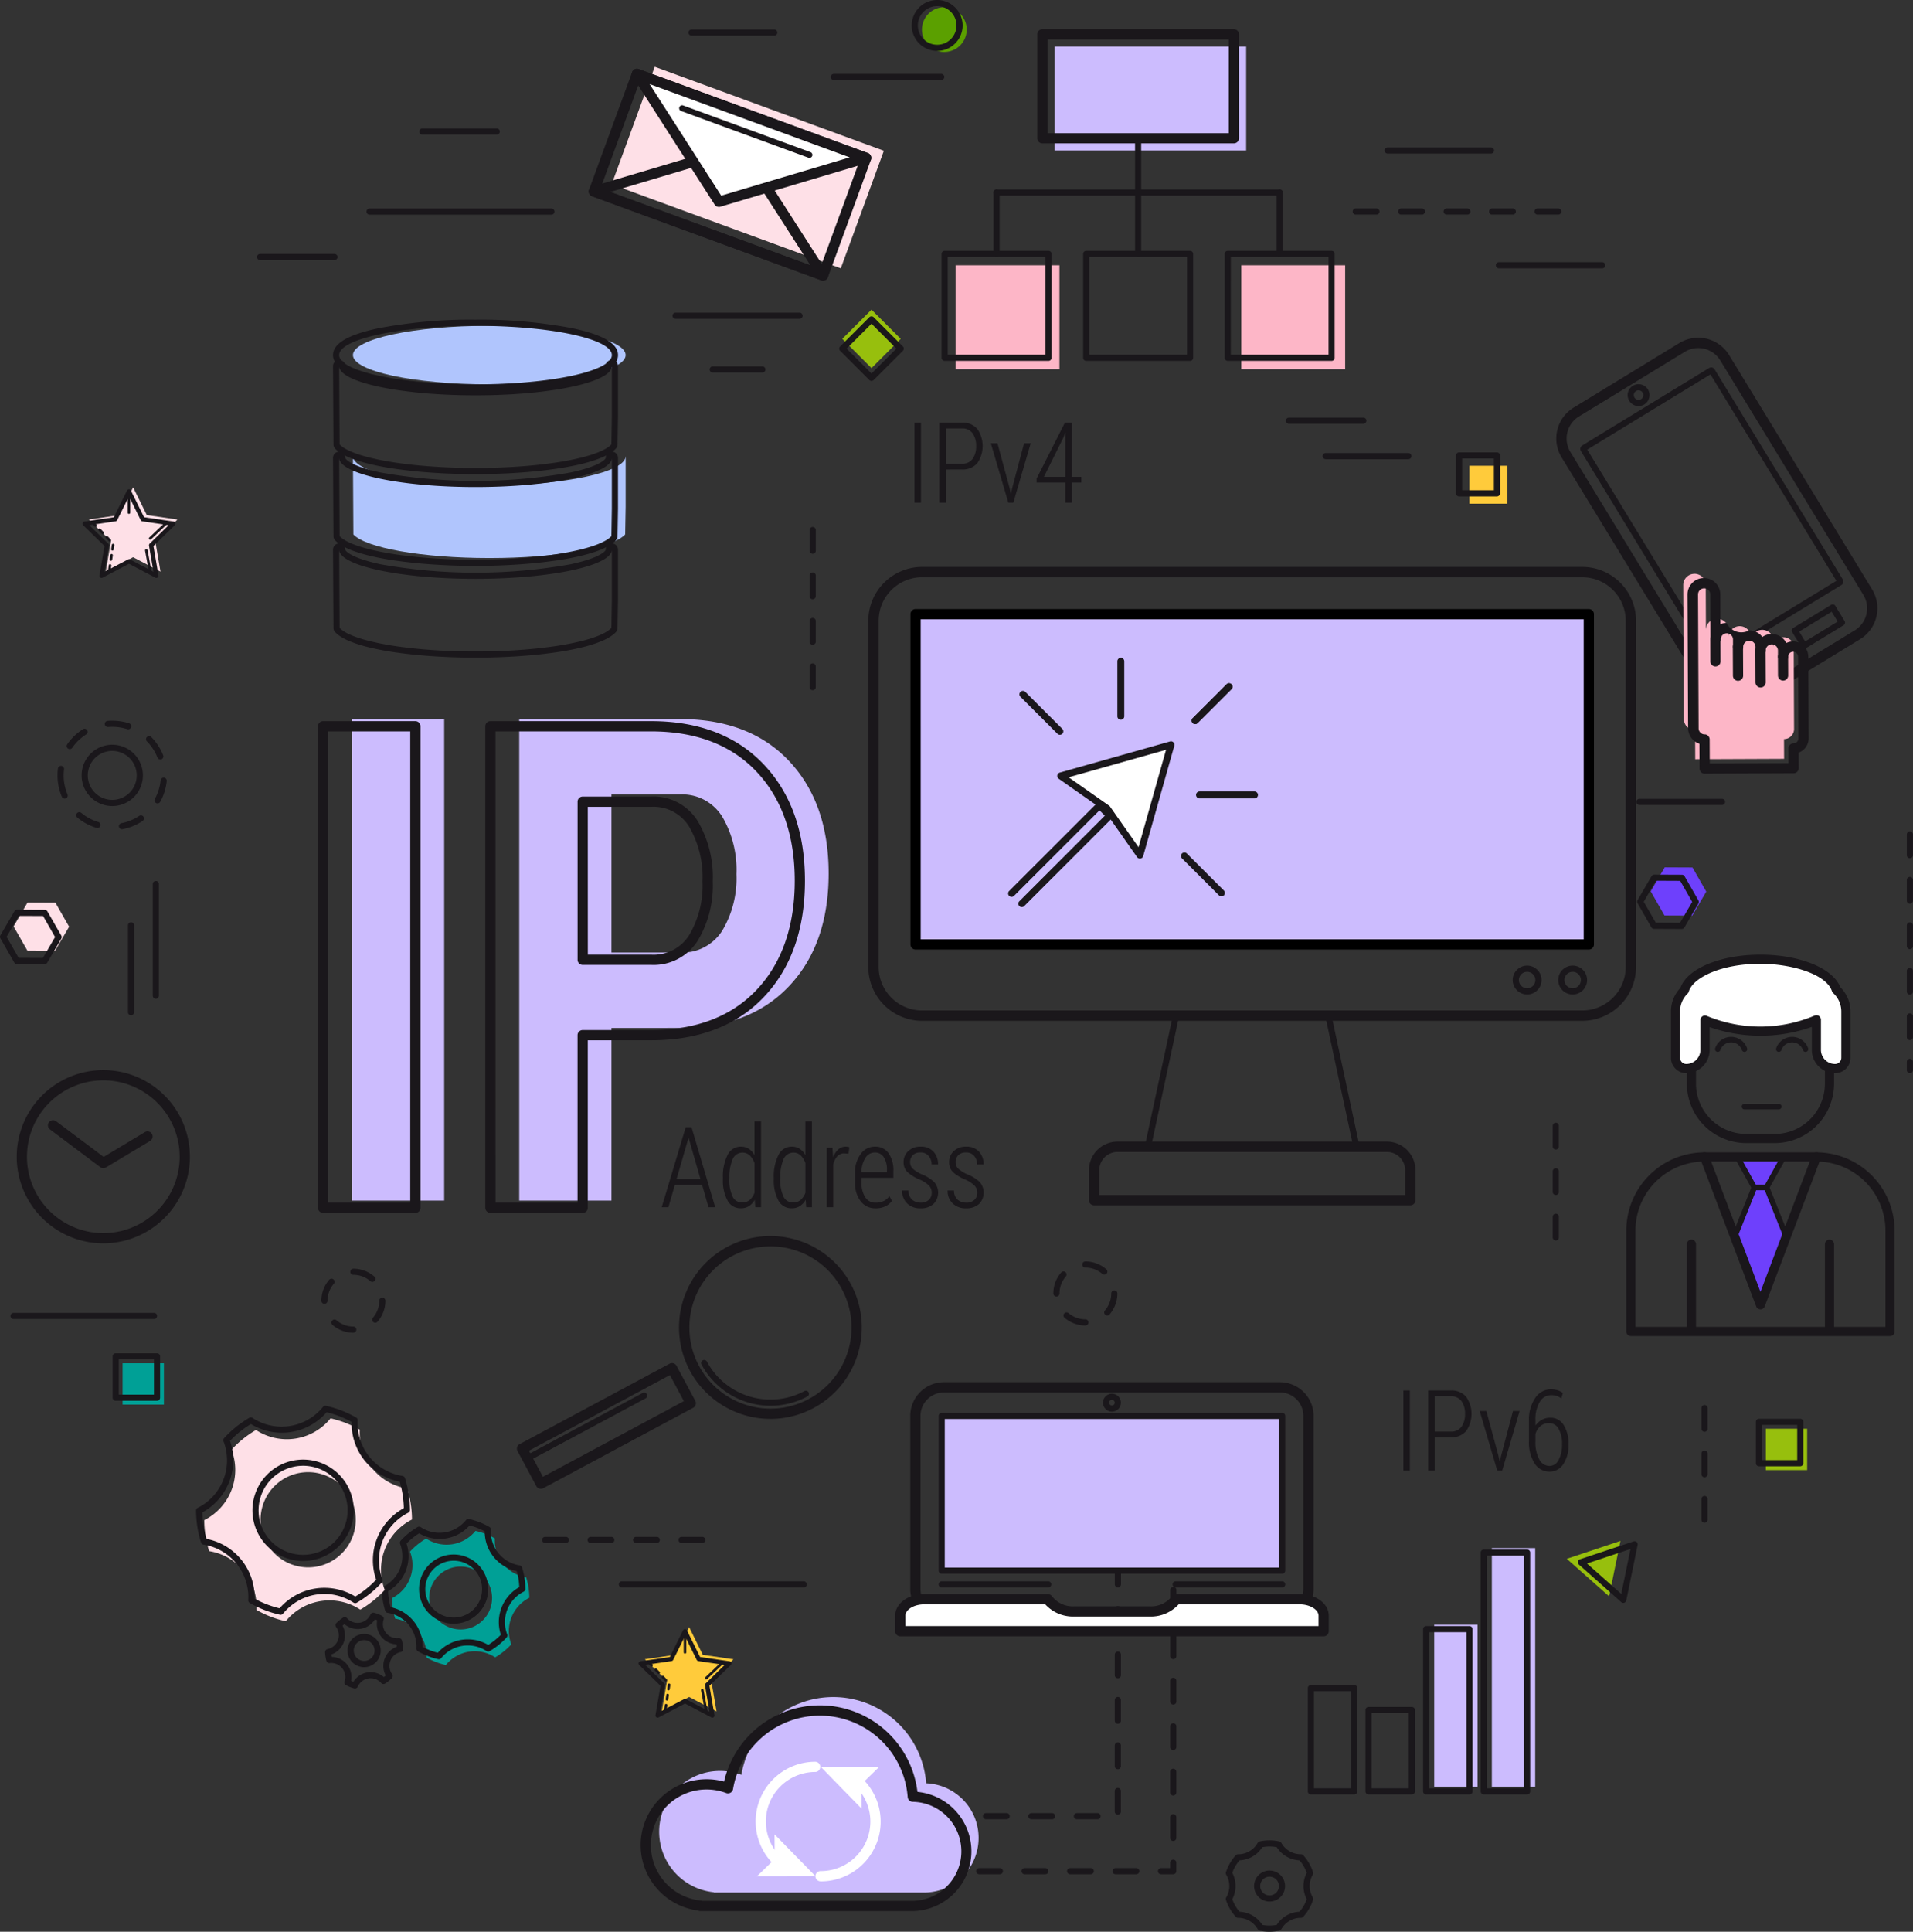 <svg id="Grupo_1094265" data-name="Grupo 1094265" xmlns="http://www.w3.org/2000/svg" xmlns:xlink="http://www.w3.org/1999/xlink" width="243.443" height="245.75" viewBox="0 0 243.443 245.75">
  <rect x="0" y="0" width="243.443" height="245.75" fill="#333333" stroke="none"/>
  <defs>
    <clipPath id="clip-path">
      <rect id="Rectángulo_387468" data-name="Rectángulo 387468" width="243.443" height="245.75" fill="none"/>
    </clipPath>
  </defs>
  <g id="Grupo_1094264" data-name="Grupo 1094264" clip-path="url(#clip-path)">
    <path id="Trazado_836309" data-name="Trazado 836309" d="M783.633,212.3a4.628,4.628,0,0,1-1.091-.131,4.572,4.572,0,0,1-2.845-2.075l-18.2-29.818a4.607,4.607,0,0,1,1.53-6.325l13.466-8.219a4.606,4.606,0,0,1,6.325,1.531l18.2,29.818a4.606,4.606,0,0,1-1.53,6.325l-13.466,8.219a4.571,4.571,0,0,1-2.389.676m-4.747-45.926a3.266,3.266,0,0,0-1.707.481l-13.466,8.219a3.288,3.288,0,0,0-1.093,4.518l18.2,29.818a3.29,3.29,0,0,0,4.518,1.093l13.466-8.219a3.291,3.291,0,0,0,1.093-4.518l-18.2-29.818a3.289,3.289,0,0,0-2.811-1.574" transform="translate(-562.777 -122.094)" fill="#1a171b"/>
    <path id="Trazado_836310" data-name="Trazado 836310" d="M789.377,217.157a.513.513,0,0,1-.438-.245l-16.315-26.73a.513.513,0,0,1,.17-.7l16.15-9.857a.512.512,0,0,1,.7.17l16.315,26.731a.513.513,0,0,1-.17.7l-16.15,9.857a.508.508,0,0,1-.266.075m-15.936-27.151,16.027,26.259,15.679-9.569-16.027-26.259Zm31.941,16.545Z" transform="translate(-571.449 -132.808)" fill="#1a171b"/>
    <path id="Trazado_836311" data-name="Trazado 836311" d="M797.08,190.509a1.422,1.422,0,0,1-.331-.04,1.391,1.391,0,1,1,.331.04m0-2a.608.608,0,1,0,.519.291h0a.6.6,0,0,0-.375-.274.618.618,0,0,0-.144-.017" transform="translate(-588.56 -138.852)" fill="#1a171b"/>
    <path id="Trazado_836312" data-name="Trazado 836312" d="M849.2,318.3a.394.394,0,0,1-.337-.189l-1.174-1.924a.394.394,0,0,1,.131-.542l4.809-2.935a.394.394,0,0,1,.542.131l1.174,1.924a.394.394,0,0,1-.131.542l-4.809,2.935a.393.393,0,0,1-.205.058m-.632-2.187.763,1.251,4.136-2.524-.763-1.251Z" transform="translate(-626.989 -231.27)" fill="#1a171b"/>
    <path id="Trazado_836313" data-name="Trazado 836313" d="M877.532,301.013a.393.393,0,0,1-.337-.189l-1.174-1.924a.394.394,0,0,1,.131-.542l4.809-2.935a.394.394,0,0,1,.542.131l1.174,1.924a.394.394,0,0,1-.131.542l-4.809,2.935a.393.393,0,0,1-.205.057m-.632-2.187.763,1.251,4.136-2.524-.763-1.25Z" transform="translate(-647.944 -218.479)" fill="#1a171b"/>
    <path id="Trazado_836314" data-name="Trazado 836314" d="M475.407,779.985h-1.553a.39.39,0,0,1,0-.781h1.163v-.686a.39.39,0,1,1,.781,0v1.076a.39.39,0,0,1-.39.391m-4.708,0h-2.629a.39.39,0,0,1,0-.781H470.7a.39.39,0,1,1,0,.781m-5.785,0h-2.629a.39.39,0,1,1,0-.781h2.629a.39.39,0,0,1,0,.781m-5.785,0H456.5a.39.39,0,1,1,0-.781h2.629a.39.39,0,1,1,0,.781m-5.784,0h-2.63a.39.39,0,0,1,0-.781h2.63a.39.39,0,0,1,0,.781m-5.785,0h-2.629a.39.39,0,1,1,0-.781h2.629a.39.39,0,1,1,0,.781m-5.785,0h-.521a.39.39,0,1,1,0-.781h.521a.39.39,0,1,1,0,.781m33.631-4.231a.391.391,0,0,1-.39-.391v-2.629a.39.39,0,1,1,.781,0v2.629a.391.391,0,0,1-.39.391m-9.63-2.766h-2.629a.39.39,0,0,1,0-.781h2.629a.39.39,0,1,1,0,.781m-5.784,0h-2.63a.39.39,0,1,1,0-.781h2.63a.39.39,0,0,1,0,.781m-5.785,0h-2.63a.39.39,0,1,1,0-.781h2.63a.39.39,0,1,1,0,.781m-5.785,0h-2.629a.39.39,0,1,1,0-.781h2.629a.39.39,0,1,1,0,.781m19.931-.578a.391.391,0,0,1-.39-.39V769.39a.39.39,0,0,1,.781,0v2.629a.391.391,0,0,1-.39.39m7.053-2.44a.391.391,0,0,1-.39-.39v-2.629a.39.39,0,0,1,.781,0v2.629a.391.391,0,0,1-.39.39m-7.053-3.345a.39.39,0,0,1-.39-.39v-2.629a.39.39,0,1,1,.781,0v2.629a.39.39,0,0,1-.39.39m7.053-2.44a.39.39,0,0,1-.39-.39v-2.629a.39.39,0,1,1,.781,0v2.629a.39.39,0,0,1-.39.39m-7.053-3.344a.391.391,0,0,1-.39-.391v-2.63a.39.39,0,1,1,.781,0v2.63a.391.391,0,0,1-.39.391m7.053-2.44a.391.391,0,0,1-.39-.391V755.38a.39.39,0,1,1,.781,0v2.629a.391.391,0,0,1-.39.391m-7.053-3.345a.391.391,0,0,1-.39-.39v-2.629a.39.39,0,0,1,.781,0v2.629a.391.391,0,0,1-.39.39m7.053-2.44a.391.391,0,0,1-.39-.391V749.6a.39.39,0,1,1,.781,0v2.63a.391.391,0,0,1-.39.391m-7.053-3.345a.39.39,0,0,1-.39-.39v-2.629a.39.39,0,0,1,.781,0v2.629a.39.39,0,0,1-.39.39m7.053-2.44a.39.39,0,0,1-.39-.391v-2.629a.39.39,0,0,1,.781,0v2.629a.39.39,0,0,1-.39.391m-7.053-3.344a.391.391,0,0,1-.39-.39v-2.629a.39.39,0,0,1,.781,0V743.1a.391.391,0,0,1-.39.39m7.053-2.44a.391.391,0,0,1-.39-.39v-2.63a.39.39,0,0,1,.781,0v2.63a.391.391,0,0,1-.39.39m-7.053-3.345a.391.391,0,0,1-.39-.391v-2.629a.39.39,0,1,1,.781,0v2.629a.391.391,0,0,1-.39.391m7.053-2.44a.391.391,0,0,1-.39-.39v-1.979a.391.391,0,0,1,.114-.764h.276a.391.391,0,0,1,.39.391v2.353a.391.391,0,0,1-.39.39m-3.431-2.353h-2.63a.39.39,0,0,1,0-.781h2.63a.39.39,0,0,1,0,.781" transform="translate(-326.104 -541.55)" fill="#1a171b"/>
    <path id="Trazado_836315" data-name="Trazado 836315" d="M824.308,280.41a1.433,1.433,0,0,1,1.439,1.427l.025,5.733a1.433,1.433,0,0,1,2.867-.012l0,.956a1.433,1.433,0,1,1,2.867-.012l0,.478a1.433,1.433,0,0,1,2.867-.012l0,.806a1.284,1.284,0,1,1,2.568-.011l.045,10.391a1.284,1.284,0,0,1-1.279,1.29l.011,2.508L824.41,304l-.016-3.7a1.434,1.434,0,0,1-1.439-1.427l-.073-17.02a1.433,1.433,0,0,1,1.427-1.439" transform="translate(-608.68 -207.417)" fill="#fdb6c7"/>
    <path id="Trazado_836316" data-name="Trazado 836316" d="M827.168,307.368a.651.651,0,0,1-.651-.648l-.014-3.155a2.088,2.088,0,0,1-1.442-1.975l-.074-17.02a2.087,2.087,0,0,1,2.075-2.093,2.084,2.084,0,0,1,2.093,2.075l.017,3.8a2.08,2.08,0,0,1,.782-.155h.009a2.073,2.073,0,0,0,2.862.943h.009a2.069,2.069,0,0,1,1.467.6,2.139,2.139,0,0,1,.207.238,2.074,2.074,0,0,1,1.185-.377h.009a2.086,2.086,0,0,1,1.86,1.146,1.92,1.92,0,0,1,.852-.2h.008a1.937,1.937,0,0,1,1.935,1.926l.045,10.391a1.938,1.938,0,0,1-1.276,1.828l.009,1.969a.651.651,0,0,1-.648.654l-11.317.049Zm-.016-5a.651.651,0,0,1,.651.648l.013,3.052,10.015-.043-.008-1.857a.651.651,0,0,1,.648-.654.633.633,0,0,0,.63-.636l-.045-10.391a.634.634,0,0,0-.633-.63h0a.634.634,0,0,0-.63.636.651.651,0,0,1-.648.653h0a.651.651,0,0,1-.651-.648v0l0-.8a.783.783,0,0,0-.782-.779h0a.784.784,0,0,0-.779.786h0a.651.651,0,0,1-.648.653h0a.651.651,0,0,1-.651-.648l0-.478a.782.782,0,0,0-.782-.779h0a.783.783,0,0,0-.779.786h0a.651.651,0,0,1-.648.653h0a.651.651,0,0,1-.651-.648l0-.956a.787.787,0,0,0-.786-.779.783.783,0,0,0-.779.786.651.651,0,0,1-.648.654h0a.651.651,0,0,1-.651-.648v0l-.025-5.731a.782.782,0,0,0-.782-.779h0a.784.784,0,0,0-.779.786l.074,17.02a.777.777,0,0,0,.231.552.769.769,0,0,0,.554.227Z" transform="translate(-610.238 -208.947)" fill="#1a171b"/>
    <path id="Trazado_836317" data-name="Trazado 836317" d="M869.83,322.135a.651.651,0,0,1-.651-.648l-.01-2.389a.651.651,0,0,1,.648-.654h0a.651.651,0,0,1,.651.648l.01,2.389a.651.651,0,0,1-.648.654Z" transform="translate(-642.919 -235.552)" fill="#1a171b"/>
    <path id="Trazado_836318" data-name="Trazado 836318" d="M858.812,320.758a.651.651,0,0,1-.651-.648l-.017-4.061a.651.651,0,0,1,.648-.654h0a.651.651,0,0,1,.651.648l.018,4.061a.651.651,0,0,1-.648.654Z" transform="translate(-634.763 -233.296)" fill="#1a171b"/>
    <path id="Trazado_836319" data-name="Trazado 836319" d="M847.79,318.582a.651.651,0,0,1-.651-.648l-.016-3.673a.651.651,0,0,1,.648-.654h0a.651.651,0,0,1,.651.648l.016,3.673a.651.651,0,0,1-.648.654Z" transform="translate(-626.611 -231.974)" fill="#1a171b"/>
    <path id="Trazado_836320" data-name="Trazado 836320" d="M836.759,314.078a.651.651,0,0,1-.651-.648l-.012-2.792a.651.651,0,0,1,.648-.654h0a.651.651,0,0,1,.651.648l.012,2.792a.651.651,0,0,1-.648.654Z" transform="translate(-618.455 -229.294)" fill="#1a171b"/>
    <path id="Trazado_836321" data-name="Trazado 836321" d="M852.147,594.117l-2.466-5.905a6.274,6.274,0,0,1-.6-2.09c-.073-1.595,1.047-2.974,1.507-4.5a8.1,8.1,0,0,1,.359-1.138,1.214,1.214,0,0,1,2.269-.1,6.449,6.449,0,0,1,.6,1.58c.473,1.459,1.413,2.82,1.384,4.354a7.149,7.149,0,0,1-.78,2.682c-.754,1.714-1.555,3.405-2.309,5.119Z" transform="translate(-628.058 -428.766)" fill="#6e40fc"/>
    <path id="Trazado_836322" data-name="Trazado 836322" d="M835.836,501.569h-3.621a7.564,7.564,0,0,1-7.556-7.556v-4.968a7.565,7.565,0,0,1,7.556-7.556h3.621a7.565,7.565,0,0,1,7.556,7.556v4.968a7.564,7.564,0,0,1-7.556,7.556m-3.621-18.916a6.4,6.4,0,0,0-6.392,6.392v4.968a6.4,6.4,0,0,0,6.392,6.392h3.621a6.4,6.4,0,0,0,6.392-6.392v-4.968a6.4,6.4,0,0,0-6.392-6.392Z" transform="translate(-609.995 -356.153)" fill="#1a171b"/>
    <path id="Trazado_836323" data-name="Trazado 836323" d="M828.618,586.545H795.636a.582.582,0,0,1-.582-.582V573.131a9.966,9.966,0,0,1,9.955-9.955.582.582,0,0,1,.544.376l6.574,17.369,6.574-17.369a.582.582,0,0,1,.544-.376,9.966,9.966,0,0,1,9.954,9.955v12.832a.582.582,0,0,1-.582.582m-32.4-1.164h31.817v-12.25a8.8,8.8,0,0,0-8.391-8.781l-6.973,18.423a.582.582,0,0,1-1.089,0l-6.973-18.423a8.8,8.8,0,0,0-8.392,8.781Z" transform="translate(-588.096 -416.578)" fill="#1a171b"/>
    <path id="Trazado_836324" data-name="Trazado 836324" d="M852.98,569.2h-1.569l-2.188-3.919h5.945Z" transform="translate(-628.164 -418.136)" fill="#6e40fc"/>
    <path id="Trazado_836325" data-name="Trazado 836325" d="M851.988,568.559h-1.569a.349.349,0,0,1-.305-.179l-2.188-3.919a.349.349,0,0,1,.305-.52h5.945a.349.349,0,0,1,.3.52l-2.188,3.919a.349.349,0,0,1-.305.179m-1.364-.7h1.159l1.8-3.221h-4.755Z" transform="translate(-627.172 -417.143)" fill="#1a171b"/>
    <path id="Trazado_836326" data-name="Trazado 836326" d="M847.043,585.948a.344.344,0,0,1-.13-.025.349.349,0,0,1-.195-.454l2.5-6.252a.349.349,0,0,1,.649.259l-2.5,6.252a.349.349,0,0,1-.324.22" transform="translate(-626.294 -428.28)" fill="#1a171b"/>
    <path id="Trazado_836327" data-name="Trazado 836327" d="M865.161,585.948a.35.35,0,0,1-.324-.22l-2.5-6.252a.349.349,0,1,1,.649-.259l2.5,6.252a.349.349,0,0,1-.195.454.344.344,0,0,1-.13.025" transform="translate(-637.848 -428.28)" fill="#1a171b"/>
    <path id="Trazado_836328" data-name="Trazado 836328" d="M845.879,564.339H831.642a.582.582,0,1,1,0-1.164h14.237a.582.582,0,0,1,0,1.164" transform="translate(-614.729 -416.577)" fill="#1a171b"/>
    <path id="Trazado_836329" data-name="Trazado 836329" d="M825.241,617.766a.582.582,0,0,1-.582-.582V606.408a.582.582,0,1,1,1.164,0v10.776a.582.582,0,0,1-.582.582" transform="translate(-609.995 -448.125)" fill="#1a171b"/>
    <path id="Trazado_836330" data-name="Trazado 836330" d="M892.736,617.766a.582.582,0,0,1-.582-.582V606.408a.582.582,0,1,1,1.164,0v10.776a.582.582,0,0,1-.582.582" transform="translate(-659.92 -448.125)" fill="#1a171b"/>
    <path id="Trazado_836331" data-name="Trazado 836331" d="M842.176,508.639a.35.35,0,0,1-.33-.236,1.449,1.449,0,0,0-2.74,0,.349.349,0,1,1-.66-.228,2.148,2.148,0,0,1,4.061,0,.35.35,0,0,1-.33.463" transform="translate(-620.178 -374.823)" fill="#1a171b"/>
    <path id="Trazado_836332" data-name="Trazado 836332" d="M872.019,508.639a.349.349,0,0,1-.33-.236,1.449,1.449,0,0,0-2.74,0,.349.349,0,0,1-.66-.228,2.148,2.148,0,0,1,4.061,0,.35.35,0,0,1-.33.463" transform="translate(-642.253 -374.823)" fill="#1a171b"/>
    <path id="Trazado_836333" data-name="Trazado 836333" d="M856.207,540.183h-4.368a.349.349,0,0,1,0-.7h4.368a.349.349,0,0,1,0,.7" transform="translate(-629.841 -399.053)" fill="#1a171b"/>
    <path id="Trazado_836334" data-name="Trazado 836334" d="M844.464,480.524a9.081,9.081,0,0,0-1.554-.474H830.931c-.032.005-.064.01-.1.013-.441.149-.907.183-1.355.342a7.083,7.083,0,0,0-.985.514.953.953,0,0,1-.164.152c.542,1.853,4.167,3.285,8.562,3.285,4.353,0,7.952-1.405,8.546-3.233a9.625,9.625,0,0,0-.975-.6" transform="translate(-612.711 -355.09)" fill="#fff"/>
    <path id="Trazado_836335" data-name="Trazado 836335" d="M835.239,483.283c-4.657,0-8.492-1.558-9.12-3.7a.583.583,0,0,1,.219-.637.418.418,0,0,0,.065-.063.59.59,0,0,1,.16-.128c.089-.048.176-.1.264-.15a4.636,4.636,0,0,1,.8-.4,5.777,5.777,0,0,1,.78-.2,4.963,4.963,0,0,0,.583-.144.59.59,0,0,1,.129-.028l.055-.007a.578.578,0,0,1,.1-.009h11.979a.572.572,0,0,1,.156.021c.135.037.271.071.407.1a6.281,6.281,0,0,1,1.244.406,6.535,6.535,0,0,1,.788.47c.082.054.164.109.247.162a.582.582,0,0,1,.241.671c-.685,2.106-4.512,3.635-9.1,3.635m-7.838-3.668c.791,1.285,3.738,2.5,7.838,2.5,4.017,0,6.952-1.185,7.8-2.444a4.32,4.32,0,0,0-.48-.28,5.324,5.324,0,0,0-1.02-.325c-.12-.03-.24-.06-.359-.092H829.323l-.017,0a6.543,6.543,0,0,1-.659.161,4.726,4.726,0,0,0-.626.158,3.707,3.707,0,0,0-.606.308l-.013.008" transform="translate(-611.057 -353.435)" fill="#1a171b"/>
    <path id="Trazado_836336" data-name="Trazado 836336" d="M839.584,472.7c-.715-2.195-4.764-3.877-9.652-3.877-4.948,0-9.033,1.724-9.674,3.958a3.744,3.744,0,0,0-1.133,2.686v5.895a1.372,1.372,0,0,0,1.372,1.372,2.384,2.384,0,0,0,2.384-2.384v-3.794a18.3,18.3,0,0,0,14.169-.033v3.827a2.384,2.384,0,0,0,2.384,2.384,1.372,1.372,0,0,0,1.372-1.372v-5.895a3.742,3.742,0,0,0-1.222-2.767" transform="translate(-605.901 -346.785)" fill="#fff"/>
    <path id="Trazado_836337" data-name="Trazado 836337" d="M837.781,481.661a2.969,2.969,0,0,1-2.966-2.966v-2.93a19.506,19.506,0,0,1-13.005.026v2.9a2.97,2.97,0,0,1-2.966,2.966,1.956,1.956,0,0,1-1.954-1.954v-5.895a4.3,4.3,0,0,1,1.2-3c.851-2.46,5.087-4.23,10.187-4.23,5.005,0,9.228,1.729,10.154,4.132a4.347,4.347,0,0,1,1.3,3.094v5.895a1.956,1.956,0,0,1-1.954,1.954m-2.384-7.376a.582.582,0,0,1,.582.582v3.827a1.8,1.8,0,0,0,1.8,1.8.791.791,0,0,0,.79-.79v-5.895a3.181,3.181,0,0,0-1.033-2.338.584.584,0,0,1-.161-.249c-.708-2.175-5.182-3.475-9.1-3.475-5.07,0-8.616,1.8-9.114,3.536a.585.585,0,0,1-.153.256,3.149,3.149,0,0,0-.958,2.269v5.895a.791.791,0,0,0,.79.79,1.8,1.8,0,0,0,1.8-1.8V474.9a.582.582,0,0,1,.838-.523,17.727,17.727,0,0,0,13.654-.031.582.582,0,0,1,.26-.061" transform="translate(-604.247 -345.131)" fill="#1a171b"/>
    <path id="Trazado_836338" data-name="Trazado 836338" d="M19.2,545.019A11.018,11.018,0,1,1,30.22,534,11.03,11.03,0,0,1,19.2,545.019m0-20.734A9.716,9.716,0,1,0,28.919,534a9.727,9.727,0,0,0-9.716-9.716" transform="translate(-6.054 -386.848)" fill="#1a171b"/>
    <path id="Trazado_836339" data-name="Trazado 836339" d="M30.445,553.529a.651.651,0,0,1-.391-.13l-6.41-4.808a.651.651,0,0,1,.781-1.041l6.06,4.545,5.263-3.158a.651.651,0,0,1,.67,1.116l-5.639,3.383a.648.648,0,0,1-.335.093" transform="translate(-17.297 -404.923)" fill="#1a171b"/>
    <rect id="Rectángulo_387453" data-name="Rectángulo 387453" width="15.927" height="31.058" transform="translate(77.836 23.446) rotate(-69.872)" fill="#fee0e7"/>
    <path id="Trazado_836340" data-name="Trazado 836340" d="M317.627,60.545a.657.657,0,0,1-.226-.04L288.24,49.817a.657.657,0,0,1-.391-.843l5.481-14.954a.658.658,0,0,1,.844-.391l29.161,10.688a.657.657,0,0,1,.391.843l-5.481,14.955a.657.657,0,0,1-.617.431M289.309,48.809l27.926,10.235,5.029-13.72L294.338,35.089Z" transform="translate(-212.89 -24.845)" fill="#1a171b"/>
    <path id="Trazado_836341" data-name="Trazado 836341" d="M317.627,87.192a.657.657,0,0,1-.226-.04L288.24,76.464a.657.657,0,0,1,.039-1.247L307,69.64a.658.658,0,0,1,.741.275L318.18,86.18a.657.657,0,0,1-.553,1.012M290.553,75.911l25.466,9.334-9.114-14.2Z" transform="translate(-212.89 -51.492)" fill="#1a171b"/>
    <path id="Trazado_836342" data-name="Trazado 836342" d="M321.826,52.378,311.39,36.113,340.551,46.8Z" transform="translate(-230.333 -26.713)" fill="#fff"/>
    <path id="Trazado_836343" data-name="Trazado 836343" d="M319.958,51.167a.658.658,0,0,1-.553-.3L308.969,34.6a.657.657,0,0,1,.78-.972l29.161,10.688a.657.657,0,0,1-.039,1.247L320.146,51.14a.656.656,0,0,1-.187.027M311.13,35.535l9.114,14.2,16.352-4.87Z" transform="translate(-228.465 -24.845)" fill="#1a171b"/>
    <path id="Trazado_836344" data-name="Trazado 836344" d="M348.476,58.117l-16.2-5.938a.377.377,0,0,1,.26-.708l16.2,5.938a.377.377,0,1,1-.26.708" transform="translate(-245.599 -38.056)" fill="#1a171b"/>
    <path id="Trazado_836345" data-name="Trazado 836345" d="M43.809,371.782a3.9,3.9,0,1,1,3.9-3.9,3.9,3.9,0,0,1-3.9,3.9m0-7.012a3.115,3.115,0,1,0,3.115,3.115,3.119,3.119,0,0,0-3.115-3.115" transform="translate(-29.523 -269.24)" fill="#1a171b"/>
    <path id="Trazado_836346" data-name="Trazado 836346" d="M36.323,366.018a.391.391,0,0,1-.072-.774,6.111,6.111,0,0,0,2.272-.93.39.39,0,1,1,.434.649,6.892,6.892,0,0,1-2.561,1.048.387.387,0,0,1-.073.007m-3.12-.16a.388.388,0,0,1-.112-.017,6.911,6.911,0,0,1-2.439-1.306.39.39,0,0,1,.5-.6,6.129,6.129,0,0,0,2.165,1.16.391.391,0,0,1-.112.765m7.65-3.131a.391.391,0,0,1-.342-.579,6.122,6.122,0,0,0,.731-2.344.39.39,0,0,1,.777.079,6.893,6.893,0,0,1-.824,2.641.391.391,0,0,1-.343.2m-11.818-.608a.391.391,0,0,1-.36-.238,6.922,6.922,0,0,1-.548-2.711,7.058,7.058,0,0,1,.054-.872.39.39,0,0,1,.775.1,6.256,6.256,0,0,0-.048.775,6.144,6.144,0,0,0,.486,2.407.391.391,0,0,1-.359.543m12.17-4.98a.39.39,0,0,1-.363-.247,6.155,6.155,0,0,0-1.342-2.058.39.39,0,0,1,.557-.547,6.935,6.935,0,0,1,1.511,2.318.391.391,0,0,1-.363.535m-11.52-1.32a.391.391,0,0,1-.321-.613,6.959,6.959,0,0,1,1.994-1.917.39.39,0,1,1,.419.659,6.179,6.179,0,0,0-1.771,1.7.39.39,0,0,1-.321.168m7.437-2.512a.387.387,0,0,1-.121-.019,6.236,6.236,0,0,0-2.441-.279.39.39,0,1,1-.066-.778,7.027,7.027,0,0,1,2.748.314.391.391,0,0,1-.12.762" transform="translate(-20.806 -260.524)" fill="#1a171b"/>
    <rect id="Rectángulo_387454" data-name="Rectángulo 387454" width="4.821" height="4.821" transform="translate(186.991 59.253)" fill="#ffcb3b"/>
    <path id="Trazado_836347" data-name="Trazado 836347" d="M717.008,226.678h-4.821a.39.39,0,0,1-.39-.39v-4.82a.39.39,0,0,1,.39-.39h4.821a.39.39,0,0,1,.39.39v4.82a.39.39,0,0,1-.39.39m-4.43-.781h4.04v-4.04h-4.04Z" transform="translate(-526.511 -163.529)" fill="#1a171b"/>
    <path id="Trazado_836348" data-name="Trazado 836348" d="M771.345,760.109l-5.388-4.777,6.831-2.277Z" transform="translate(-566.574 -557.029)" fill="#97bf0d"/>
    <path id="Trazado_836349" data-name="Trazado 836349" d="M777.137,761.066a.394.394,0,0,1-.262-.1l-5.388-4.778a.394.394,0,0,1,.137-.669l6.831-2.277a.395.395,0,0,1,.511.453l-1.444,7.055a.4.4,0,0,1-.262.3.4.4,0,0,1-.125.02m-4.615-5.014,4.366,3.871,1.17-5.716Z" transform="translate(-570.566 -557.154)" fill="#1a171b"/>
    <path id="Trazado_836350" data-name="Trazado 836350" d="M11.941,447.2l-3.533-.016-1.753-3.068,1.78-3.052,3.533.016,1.753,3.068Z" transform="translate(-4.923 -326.256)" fill="#fee0e7"/>
    <path id="Trazado_836351" data-name="Trazado 836351" d="M5.677,451.535h0l-3.533-.016a.39.39,0,0,1-.337-.2L.052,448.255a.39.39,0,0,1,0-.39l1.78-3.052a.391.391,0,0,1,.337-.194h0l3.533.016a.39.39,0,0,1,.337.2L7.8,447.9a.39.39,0,0,1,0,.391l-1.78,3.052a.391.391,0,0,1-.337.194m-3.306-.8,3.082.013,1.553-2.662-1.529-2.676L2.394,445.4.841,448.063Z" transform="translate(0 -328.882)" fill="#1a171b"/>
    <path id="Trazado_836352" data-name="Trazado 836352" d="M812.3,430.036l-3.533-.016-1.753-3.068,1.78-3.052,3.533.016,1.753,3.068Z" transform="translate(-596.946 -313.556)" fill="#6e40fc"/>
    <path id="Trazado_836353" data-name="Trazado 836353" d="M806.04,434.367h0l-3.533-.016a.39.39,0,0,1-.337-.2l-1.753-3.067a.391.391,0,0,1,0-.39l1.78-3.052a.391.391,0,0,1,.337-.194h0l3.533.016a.39.39,0,0,1,.337.2l1.753,3.067a.391.391,0,0,1,0,.39l-1.78,3.052a.391.391,0,0,1-.337.194m-3.306-.8,3.082.014,1.553-2.662-1.529-2.676-3.082-.014L801.2,430.9Z" transform="translate(-592.023 -316.183)" fill="#1a171b"/>
    <path id="Trazado_836354" data-name="Trazado 836354" d="M202.71,102.689H179.571a.39.39,0,1,1,0-.781H202.71a.39.39,0,0,1,0,.781" transform="translate(-132.539 -75.381)" fill="#1a171b"/>
    <path id="Trazado_836355" data-name="Trazado 836355" d="M326.034,773.592H302.9a.39.39,0,1,1,0-.781h23.138a.39.39,0,1,1,0,.781" transform="translate(-223.761 -571.643)" fill="#1a171b"/>
    <path id="Trazado_836356" data-name="Trazado 836356" d="M214.834,63.567h-9.466a.39.39,0,1,1,0-.781h9.466a.39.39,0,0,1,0,.781" transform="translate(-151.621 -46.442)" fill="#1a171b"/>
    <path id="Trazado_836357" data-name="Trazado 836357" d="M75.077,445.521a.39.39,0,0,1-.39-.39v-14.2a.39.39,0,1,1,.781,0v14.2a.39.39,0,0,1-.39.39" transform="translate(-55.245 -318.469)" fill="#1a171b"/>
    <path id="Trazado_836358" data-name="Trazado 836358" d="M62.956,462.568a.39.39,0,0,1-.39-.39V451.134a.39.39,0,1,1,.781,0v11.043a.39.39,0,0,1-.39.39" transform="translate(-46.28 -333.412)" fill="#1a171b"/>
    <path id="Trazado_836359" data-name="Trazado 836359" d="M23.394,642.406H5.514a.39.39,0,0,1,0-.781h17.88a.39.39,0,0,1,0,.781" transform="translate(-3.79 -474.606)" fill="#1a171b"/>
    <path id="Trazado_836360" data-name="Trazado 836360" d="M810.868,391.182H800.35a.39.39,0,0,1,0-.781h10.517a.39.39,0,1,1,0,.781" transform="translate(-591.725 -288.777)" fill="#1a171b"/>
    <path id="Trazado_836361" data-name="Trazado 836361" d="M344.935,153.589H329.158a.39.39,0,1,1,0-.781h15.776a.39.39,0,1,1,0,.781" transform="translate(-243.187 -113.031)" fill="#1a171b"/>
    <path id="Trazado_836362" data-name="Trazado 836362" d="M353.65,179.852h-6.311a.39.39,0,1,1,0-.781h6.311a.39.39,0,0,1,0,.781" transform="translate(-256.636 -132.458)" fill="#1a171b"/>
    <path id="Trazado_836363" data-name="Trazado 836363" d="M690.435,72.831H677.288a.39.39,0,0,1,0-.781h13.147a.39.39,0,0,1,0,.781" transform="translate(-500.697 -53.295)" fill="#1a171b"/>
    <path id="Trazado_836364" data-name="Trazado 836364" d="M744.815,128.923H731.668a.39.39,0,0,1,0-.781h13.147a.39.39,0,0,1,0,.781" transform="translate(-540.921 -94.786)" fill="#1a171b"/>
    <path id="Trazado_836365" data-name="Trazado 836365" d="M420.193,36.878H406.52a.39.39,0,1,1,0-.781h13.673a.39.39,0,1,1,0,.781" transform="translate(-300.412 -26.701)" fill="#1a171b"/>
    <path id="Trazado_836366" data-name="Trazado 836366" d="M657.52,222.195H647a.39.39,0,0,1,0-.781H657.52a.39.39,0,0,1,0,.781" transform="translate(-478.295 -163.778)" fill="#1a171b"/>
    <path id="Trazado_836367" data-name="Trazado 836367" d="M347.52,15.195H337a.39.39,0,0,1,0-.781H347.52a.39.39,0,1,1,0,.781" transform="translate(-248.99 -10.662)" fill="#1a171b"/>
    <path id="Trazado_836368" data-name="Trazado 836368" d="M638.5,204.9h-9.465a.39.39,0,1,1,0-.781H638.5a.39.39,0,1,1,0,.781" transform="translate(-465.005 -150.989)" fill="#1a171b"/>
    <path id="Trazado_836369" data-name="Trazado 836369" d="M135.5,124.9h-9.466a.39.39,0,1,1,0-.781H135.5a.39.39,0,1,1,0,.781" transform="translate(-92.939 -91.814)" fill="#1a171b"/>
    <path id="Trazado_836370" data-name="Trazado 836370" d="M456.409,6.348A2.848,2.848,0,1,1,453.56,3.5a2.848,2.848,0,0,1,2.849,2.849" transform="translate(-333.389 -2.588)" fill="#5ba000"/>
    <path id="Trazado_836371" data-name="Trazado 836371" d="M448.952,6.478a3.239,3.239,0,1,1,3.239-3.239,3.242,3.242,0,0,1-3.239,3.239m0-5.7a2.458,2.458,0,1,0,2.458,2.458A2.461,2.461,0,0,0,448.952.781" transform="translate(-329.691)" fill="#1a171b"/>
    <rect id="Rectángulo_387455" data-name="Rectángulo 387455" width="5.259" height="5.259" transform="translate(107.186 43.111) rotate(-45)" fill="#97bf0d"/>
    <path id="Trazado_836372" data-name="Trazado 836372" d="M414.376,162.825a.389.389,0,0,1-.276-.115l-3.719-3.718a.391.391,0,0,1,0-.552l3.719-3.718a.4.4,0,0,1,.552,0l3.718,3.718a.39.39,0,0,1,0,.552l-3.718,3.718a.389.389,0,0,1-.276.115m-3.166-4.109,3.166,3.166,3.166-3.166-3.166-3.166Z" transform="translate(-303.471 -114.365)" fill="#1a171b"/>
    <rect id="Rectángulo_387456" data-name="Rectángulo 387456" width="5.259" height="5.259" transform="translate(224.715 181.76)" fill="#97bf0d"/>
    <path id="Trazado_836373" data-name="Trazado 836373" d="M864.053,699.425h-5.259a.391.391,0,0,1-.39-.391v-5.259a.391.391,0,0,1,.39-.39h5.259a.391.391,0,0,1,.39.39v5.259a.391.391,0,0,1-.39.391m-4.868-.781h4.478v-4.478h-4.478Z" transform="translate(-634.956 -512.892)" fill="#1a171b"/>
    <rect id="Rectángulo_387457" data-name="Rectángulo 387457" width="5.259" height="5.259" transform="translate(15.601 173.429)" fill="#00a096"/>
    <path id="Trazado_836374" data-name="Trazado 836374" d="M60.714,667.423H55.455a.39.39,0,0,1-.39-.391v-5.259a.39.39,0,0,1,.39-.39h5.259a.391.391,0,0,1,.39.39v5.259a.391.391,0,0,1-.39.391m-4.868-.781h4.478v-4.478H55.846Z" transform="translate(-40.731 -489.221)" fill="#1a171b"/>
    <path id="Trazado_836375" data-name="Trazado 836375" d="M204.762,764.253a8.719,8.719,0,0,0,2.057-1.658,4.732,4.732,0,0,1,2.292-5.921,8.814,8.814,0,0,0-.406-2.609,4.732,4.732,0,0,1-3.984-4.943,8.713,8.713,0,0,0-2.463-.955,4.732,4.732,0,0,1-6.274.977,8.719,8.719,0,0,0-2.056,1.659,4.732,4.732,0,0,1-2.293,5.92,8.814,8.814,0,0,0,.406,2.609,4.732,4.732,0,0,1,3.984,4.943,8.722,8.722,0,0,0,2.464.955,4.732,4.732,0,0,1,6.273-.977m-8.346-6.938a4,4,0,1,1,4.573,3.341,4,4,0,0,1-4.573-3.341" transform="translate(-141.75 -553.414)" fill="#00a096"/>
    <path id="Trazado_836376" data-name="Trazado 836376" d="M193.952,760.194a.406.406,0,0,1-.084-.009,9.117,9.117,0,0,1-2.574-1,.39.39,0,0,1-.2-.361,4.341,4.341,0,0,0-3.655-4.535.39.39,0,0,1-.312-.268,9.208,9.208,0,0,1-.424-2.725.389.389,0,0,1,.215-.35,4.342,4.342,0,0,0,2.1-5.432.39.39,0,0,1,.076-.4,9.1,9.1,0,0,1,2.148-1.733.39.39,0,0,1,.411.011,4.342,4.342,0,0,0,5.756-.9.393.393,0,0,1,.388-.136,9.12,9.12,0,0,1,2.574,1,.39.39,0,0,1,.2.361,4.342,4.342,0,0,0,3.655,4.535.391.391,0,0,1,.312.268,9.209,9.209,0,0,1,.424,2.725.39.39,0,0,1-.215.35,4.342,4.342,0,0,0-2.1,5.432.39.39,0,0,1-.076.4,9.1,9.1,0,0,1-2.148,1.733.39.39,0,0,1-.411-.011,4.342,4.342,0,0,0-5.756.9.39.39,0,0,1-.3.145m-2.066-1.57a8.323,8.323,0,0,0,1.923.745,5.122,5.122,0,0,1,6.42-1,8.322,8.322,0,0,0,1.605-1.294,5.123,5.123,0,0,1,2.346-6.059,8.429,8.429,0,0,0-.317-2.036,5.123,5.123,0,0,1-4.077-5.059,8.326,8.326,0,0,0-1.923-.745,5.122,5.122,0,0,1-6.42,1,8.313,8.313,0,0,0-1.605,1.295,5.123,5.123,0,0,1-2.346,6.059,8.429,8.429,0,0,0,.317,2.036,5.122,5.122,0,0,1,4.077,5.059m3.941-2.956a4.4,4.4,0,1,1,.686-.053,4.46,4.46,0,0,1-.686.053m.017-8.011a3.62,3.62,0,0,0-3.579,4.171,3.614,3.614,0,1,0,3.579-4.171" transform="translate(-138.106 -549.112)" fill="#1a171b"/>
    <path id="Trazado_836377" data-name="Trazado 836377" d="M119.733,717.5a13.2,13.2,0,0,0,3.11-2.508,7.157,7.157,0,0,1,3.467-8.954,13.348,13.348,0,0,0-.614-3.946,7.157,7.157,0,0,1-6.026-7.476,13.194,13.194,0,0,0-3.726-1.444,7.157,7.157,0,0,1-9.488,1.478,13.2,13.2,0,0,0-3.11,2.508,7.157,7.157,0,0,1-3.467,8.954,13.351,13.351,0,0,0,.614,3.946,7.156,7.156,0,0,1,6.026,7.476,13.194,13.194,0,0,0,3.726,1.444,7.157,7.157,0,0,1,9.488-1.477M107.11,707a6.056,6.056,0,1,1,6.916,5.052A6.056,6.056,0,0,1,107.11,707" transform="translate(-73.88 -512.732)" fill="#fee0e7"/>
    <path id="Trazado_836378" data-name="Trazado 836378" d="M106.637,713.617a.4.4,0,0,1-.084-.009,13.587,13.587,0,0,1-3.836-1.487.391.391,0,0,1-.2-.361,6.766,6.766,0,0,0-5.7-7.068.39.39,0,0,1-.311-.269,13.735,13.735,0,0,1-.633-4.062.39.39,0,0,1,.215-.35,6.766,6.766,0,0,0,3.278-8.465.391.391,0,0,1,.076-.4,13.575,13.575,0,0,1,3.2-2.583.39.39,0,0,1,.411.011,6.765,6.765,0,0,0,8.97-1.4.394.394,0,0,1,.388-.136,13.584,13.584,0,0,1,3.836,1.487.391.391,0,0,1,.2.361,6.766,6.766,0,0,0,5.7,7.068.39.39,0,0,1,.311.268,13.734,13.734,0,0,1,.633,4.062.39.39,0,0,1-.215.35A6.766,6.766,0,0,0,119.6,709.1a.39.39,0,0,1-.076.4,13.564,13.564,0,0,1-3.2,2.583.39.39,0,0,1-.41-.011,6.767,6.767,0,0,0-8.97,1.4.39.39,0,0,1-.3.145m-3.326-2.057a12.786,12.786,0,0,0,3.18,1.233,7.547,7.547,0,0,1,9.64-1.5,12.788,12.788,0,0,0,2.655-2.141,7.548,7.548,0,0,1,3.522-9.1,12.936,12.936,0,0,0-.524-3.368,7.547,7.547,0,0,1-6.122-7.6,12.8,12.8,0,0,0-3.18-1.232,7.547,7.547,0,0,1-9.64,1.5,12.788,12.788,0,0,0-2.655,2.141,7.548,7.548,0,0,1-3.522,9.1,12.955,12.955,0,0,0,.525,3.368,7.547,7.547,0,0,1,6.122,7.6m6.172-4.788a6.45,6.45,0,1,1,1-.077,6.457,6.457,0,0,1-1,.077m-5.595-5.576a5.666,5.666,0,1,0,1.023-4.214,5.671,5.671,0,0,0-1.023,4.214" transform="translate(-70.923 -508.192)" fill="#1a171b"/>
    <path id="Trazado_836379" data-name="Trazado 836379" d="M162.723,797.769a.388.388,0,0,1-.1-.013,4.985,4.985,0,0,1-1.026-.4.39.39,0,0,1-.19-.469,1.795,1.795,0,0,0-1.9-2.354.391.391,0,0,1-.418-.286,4.938,4.938,0,0,1-.115-.539,5.076,5.076,0,0,1-.054-.548.391.391,0,0,1,.312-.4,1.794,1.794,0,0,0,1.09-2.818.39.39,0,0,1,.038-.5,4.994,4.994,0,0,1,.857-.691.391.391,0,0,1,.5.07,1.8,1.8,0,0,0,2.987-.465.39.39,0,0,1,.457-.219,4.968,4.968,0,0,1,1.026.4.39.39,0,0,1,.19.47,1.795,1.795,0,0,0,1.9,2.354.39.39,0,0,1,.419.286,4.911,4.911,0,0,1,.169,1.086.391.391,0,0,1-.312.4,1.795,1.795,0,0,0-1.09,2.819.39.39,0,0,1-.038.5,4.963,4.963,0,0,1-.857.691.39.39,0,0,1-.5-.07,1.795,1.795,0,0,0-2.986.465.391.391,0,0,1-.357.232m-.488-.971q.144.062.293.114a2.576,2.576,0,0,1,3.874-.6c.084-.062.166-.128.244-.2a2.576,2.576,0,0,1,1.415-3.656c-.006-.053-.013-.1-.021-.156s-.017-.1-.027-.155a2.575,2.575,0,0,1-2.459-3.053q-.144-.062-.293-.114a2.576,2.576,0,0,1-3.874.6c-.084.062-.166.128-.244.2a2.575,2.575,0,0,1-1.415,3.656c.006.053.013.1.021.156s.017.1.027.155a2.576,2.576,0,0,1,2.46,3.053m1.655-1.743a2.112,2.112,0,1,1,.329-.026,2.129,2.129,0,0,1-.329.026m.007-3.44a1.368,1.368,0,0,0-.207.016,1.324,1.324,0,1,0,.207-.016" transform="translate(-117.554 -582.967)" fill="#1a171b"/>
    <path id="Trazado_836380" data-name="Trazado 836380" d="M604.845,911.057a5.858,5.858,0,0,1-1.248-.136.391.391,0,0,1-.256-.19,2.838,2.838,0,0,0-2.468-1.44h-.029a.391.391,0,0,1-.288-.127A5.842,5.842,0,0,1,599.3,907a.391.391,0,0,1,.036-.317,2.836,2.836,0,0,0,0-2.881.391.391,0,0,1-.036-.317,5.845,5.845,0,0,1,1.25-2.162.4.4,0,0,1,.292-.127,2.838,2.838,0,0,0,2.493-1.44.391.391,0,0,1,.256-.19,5.841,5.841,0,0,1,2.5,0,.391.391,0,0,1,.256.19,2.838,2.838,0,0,0,1.051,1.059,2.872,2.872,0,0,0,1.443.38.381.381,0,0,1,.292.127,5.845,5.845,0,0,1,1.25,2.162.391.391,0,0,1-.036.317,2.836,2.836,0,0,0,0,2.881.39.39,0,0,1,.036.317,5.844,5.844,0,0,1-1.25,2.162.387.387,0,0,1-.292.127h-.026a2.838,2.838,0,0,0-2.468,1.44.391.391,0,0,1-.256.19,5.859,5.859,0,0,1-1.248.136m-.918-.866a5.021,5.021,0,0,0,1.837,0,3.619,3.619,0,0,1,2.9-1.677,5.059,5.059,0,0,0,.919-1.59,3.617,3.617,0,0,1,0-3.357,5.064,5.064,0,0,0-.919-1.59,3.62,3.62,0,0,1-2.9-1.677,5.031,5.031,0,0,0-1.837,0,3.62,3.62,0,0,1-2.9,1.677,5.063,5.063,0,0,0-.919,1.59,3.62,3.62,0,0,1,0,3.357,5.064,5.064,0,0,0,.919,1.59,3.619,3.619,0,0,1,2.905,1.677m.918-2.974a1.971,1.971,0,1,1,1.972-1.971,1.973,1.973,0,0,1-1.972,1.971m0-3.162a1.191,1.191,0,1,0,1.191,1.191,1.192,1.192,0,0,0-1.191-1.191" transform="translate(-443.288 -665.307)" fill="#1a171b"/>
    <path id="Trazado_836381" data-name="Trazado 836381" d="M396.187,278.305a.39.39,0,0,1-.39-.39v-2.63a.39.39,0,0,1,.781,0v2.63a.39.39,0,0,1-.39.39m0-5.785a.39.39,0,0,1-.39-.39V269.5a.39.39,0,1,1,.781,0v2.629a.39.39,0,0,1-.39.39m0-5.785a.39.39,0,0,1-.39-.39v-2.629a.39.39,0,1,1,.781,0v2.629a.39.39,0,0,1-.39.39m0-5.785a.39.39,0,0,1-.39-.391v-2.629a.39.39,0,1,1,.781,0v2.629a.39.39,0,0,1-.39.391" transform="translate(-292.768 -190.501)" fill="#1a171b"/>
    <path id="Trazado_836382" data-name="Trazado 836382" d="M932.6,437.076a.391.391,0,0,1-.391-.39v-1.052a.39.39,0,0,1,.781,0v1.052a.391.391,0,0,1-.39.39m0-4.207a.391.391,0,0,1-.391-.39v-2.629a.39.39,0,0,1,.781,0v2.629a.391.391,0,0,1-.39.39m0-5.785a.39.39,0,0,1-.391-.39v-2.629a.39.39,0,0,1,.781,0v2.629a.39.39,0,0,1-.39.39m0-5.785a.39.39,0,0,1-.391-.39V418.28a.39.39,0,1,1,.781,0v2.629a.39.39,0,0,1-.39.39m0-5.785a.39.39,0,0,1-.391-.39V412.5a.39.39,0,1,1,.781,0v2.629a.39.39,0,0,1-.39.39m0-5.785a.39.39,0,0,1-.391-.39V406.71a.39.39,0,1,1,.781,0v2.629a.39.39,0,0,1-.39.39" transform="translate(-689.552 -300.552)" fill="#1a171b"/>
    <path id="Trazado_836383" data-name="Trazado 836383" d="M285.418,751.861h-2.63a.39.39,0,0,1,0-.781h2.63a.39.39,0,0,1,0,.781m-5.785,0H277a.39.39,0,0,1,0-.781h2.629a.39.39,0,1,1,0,.781m-5.785,0h-2.629a.39.39,0,0,1,0-.781h2.629a.39.39,0,0,1,0,.781m-5.785,0h-2.629a.39.39,0,1,1,0-.781h2.629a.39.39,0,0,1,0,.781" transform="translate(-196.051 -555.569)" fill="#1a171b"/>
    <path id="Trazado_836384" data-name="Trazado 836384" d="M687.45,102.66h-2.63a.39.39,0,0,1,0-.781h2.63a.39.39,0,1,1,0,.781m-5.785,0h-2.629a.39.39,0,1,1,0-.781h2.629a.39.39,0,0,1,0,.781m-5.785,0h-2.629a.39.39,0,1,1,0-.781h2.629a.39.39,0,1,1,0,.781m-5.784,0h-2.629a.39.39,0,0,1,0-.781H670.1a.39.39,0,0,1,0,.781m-5.785,0h-2.629a.39.39,0,1,1,0-.781h2.629a.39.39,0,1,1,0,.781" transform="translate(-489.153 -75.359)" fill="#1a171b"/>
    <path id="Trazado_836385" data-name="Trazado 836385" d="M161.218,628.19a4.067,4.067,0,0,1-2.666-.995.39.39,0,1,1,.512-.59,3.29,3.29,0,0,0,2.155.8.391.391,0,0,1,0,.781M164,626.92a.39.39,0,0,1-.295-.646,3.291,3.291,0,0,0,.8-2.155.39.39,0,1,1,.781,0,4.071,4.071,0,0,1-.995,2.666.39.39,0,0,1-.3.135m-6.463-2.411a.39.39,0,0,1-.39-.39,4.072,4.072,0,0,1,.994-2.667.39.39,0,1,1,.59.511,3.29,3.29,0,0,0-.8,2.155.391.391,0,0,1-.39.39m6.092-2.782a.387.387,0,0,1-.255-.1,3.289,3.289,0,0,0-2.155-.8.39.39,0,1,1,0-.781,4.068,4.068,0,0,1,2.666.995.391.391,0,0,1-.256.685" transform="translate(-116.241 -458.645)" fill="#1a171b"/>
    <path id="Trazado_836386" data-name="Trazado 836386" d="M519.058,624.648a4.069,4.069,0,0,1-2.666-.995.391.391,0,0,1,.512-.59,3.288,3.288,0,0,0,2.154.8.39.39,0,0,1,0,.781m2.782-1.27a.39.39,0,0,1-.295-.646,3.291,3.291,0,0,0,.8-2.155.39.39,0,1,1,.781,0,4.07,4.07,0,0,1-.995,2.666.389.389,0,0,1-.3.135m-6.463-2.411a.391.391,0,0,1-.39-.39,4.07,4.07,0,0,1,.995-2.666.39.39,0,0,1,.59.512,3.289,3.289,0,0,0-.8,2.155.391.391,0,0,1-.391.39m6.092-2.782a.388.388,0,0,1-.255-.1,3.29,3.29,0,0,0-2.155-.8.39.39,0,0,1,0-.781,4.067,4.067,0,0,1,2.666.995.39.39,0,0,1-.256.685" transform="translate(-380.932 -456.025)" fill="#1a171b"/>
    <path id="Trazado_836387" data-name="Trazado 836387" d="M759.47,563.678a.391.391,0,0,1-.39-.39v-2.629a.39.39,0,1,1,.781,0v2.629a.391.391,0,0,1-.391.39m0-5.784a.391.391,0,0,1-.39-.391v-2.629a.39.39,0,1,1,.781,0V557.5a.391.391,0,0,1-.391.391m0-5.785a.391.391,0,0,1-.39-.391v-2.629a.39.39,0,1,1,.781,0v2.629a.391.391,0,0,1-.391.391" transform="translate(-561.486 -405.868)" fill="#1a171b"/>
    <path id="Trazado_836388" data-name="Trazado 836388" d="M832.187,701.63a.391.391,0,0,1-.39-.39V698.61a.39.39,0,1,1,.781,0v2.629a.391.391,0,0,1-.39.39m0-5.784a.391.391,0,0,1-.39-.391v-2.629a.39.39,0,1,1,.781,0v2.629a.391.391,0,0,1-.39.391m0-5.785a.391.391,0,0,1-.39-.39v-2.629a.39.39,0,1,1,.781,0v2.629a.391.391,0,0,1-.39.39" transform="translate(-615.275 -507.91)" fill="#1a171b"/>
    <path id="Trazado_836389" data-name="Trazado 836389" d="M320.884,795.18l1.742,3.53,3.9.566-2.819,2.748.665,3.879-3.484-1.832L317.4,805.9l.665-3.879-2.819-2.748,3.9-.566Z" transform="translate(-233.186 -588.189)" fill="#ffcb3b"/>
    <path id="Trazado_836390" data-name="Trazado 836390" d="M321.564,807.424a.27.27,0,0,1-.128-.032l-3.356-1.765-3.356,1.765a.274.274,0,0,1-.4-.289l.641-3.737-2.716-2.647a.274.274,0,0,1,.152-.468l3.753-.545,1.678-3.4a.274.274,0,0,1,.491,0l1.678,3.4,3.753.545a.274.274,0,0,1,.152.468l-2.716,2.647.641,3.737a.274.274,0,0,1-.27.32m-3.484-2.38a.274.274,0,0,1,.128.031l2.992,1.573-.571-3.332a.273.273,0,0,1,.079-.242l2.421-2.36-3.346-.486a.274.274,0,0,1-.206-.15l-1.5-3.032-1.5,3.032a.274.274,0,0,1-.206.15l-3.346.486,2.421,2.36a.273.273,0,0,1,.079.242l-.571,3.332,2.992-1.573a.274.274,0,0,1,.128-.031" transform="translate(-230.909 -588.909)" fill="#1a171b"/>
    <path id="Trazado_836391" data-name="Trazado 836391" d="M334.411,800.04a.165.165,0,0,1-.165-.165v-2.53a.165.165,0,0,1,.329,0v2.53a.165.165,0,0,1-.164.165" transform="translate(-247.24 -589.669)" fill="#1a171b"/>
    <path id="Trazado_836392" data-name="Trazado 836392" d="M344.764,814.158a.164.164,0,0,1-.113-.284l2.108-2a.164.164,0,1,1,.226.238l-2.108,2a.164.164,0,0,1-.113.045" transform="translate(-254.898 -600.502)" fill="#1a171b"/>
    <path id="Trazado_836393" data-name="Trazado 836393" d="M343.417,828.558a.165.165,0,0,1-.162-.135l-.527-2.846a.164.164,0,0,1,.323-.06l.527,2.847a.164.164,0,0,1-.132.192l-.03,0" transform="translate(-253.512 -610.53)" fill="#1a171b"/>
    <path id="Trazado_836394" data-name="Trazado 836394" d="M318.742,818.008l-.024,0a.164.164,0,0,1-.139-.187l.08-.543a.164.164,0,0,1,.325.048l-.08.543a.165.165,0,0,1-.162.141m.191-1.3-.024,0a.165.165,0,0,1-.139-.187l.08-.542a.164.164,0,0,1,.325.048l-.08.542a.164.164,0,0,1-.162.141m.191-1.3-.024,0a.165.165,0,0,1-.139-.187l.08-.542a.164.164,0,0,1,.325.048l-.08.542a.165.165,0,0,1-.162.141m-.331-1.134a.164.164,0,0,1-.118-.05l-.38-.4a.164.164,0,0,1,.237-.228l.38.4a.165.165,0,0,1-.119.278m-.912-.948a.164.164,0,0,1-.118-.051l-.38-.395a.165.165,0,0,1,.237-.228l.38.395a.165.165,0,0,1-.118.279m-.912-.949a.164.164,0,0,1-.119-.05l-.38-.4a.164.164,0,0,1,.237-.228l.38.4a.164.164,0,0,1-.119.278" transform="translate(-234.058 -600.371)" fill="#1a171b"/>
    <path id="Trazado_836395" data-name="Trazado 836395" d="M49.06,238.156l1.742,3.53,3.9.566L51.879,245l.665,3.879-3.484-1.832-3.484,1.832L46.241,245l-2.819-2.748,3.9-.566Z" transform="translate(-32.119 -176.162)" fill="#fee0e7"/>
    <path id="Trazado_836396" data-name="Trazado 836396" d="M49.739,250.4a.275.275,0,0,1-.128-.031L46.256,248.6,42.9,250.367a.274.274,0,0,1-.4-.289l.641-3.737-2.716-2.647a.274.274,0,0,1,.152-.468l3.753-.545,1.678-3.4a.274.274,0,0,1,.492,0l1.678,3.4,3.753.545a.274.274,0,0,1,.152.468l-2.715,2.647.641,3.737a.274.274,0,0,1-.27.32m-8.532-6.71,2.421,2.36a.274.274,0,0,1,.079.243l-.571,3.332,2.992-1.573a.274.274,0,0,1,.255,0l2.992,1.573-.571-3.332a.274.274,0,0,1,.079-.243l2.421-2.36-3.346-.486a.273.273,0,0,1-.206-.15l-1.5-3.032-1.5,3.032a.274.274,0,0,1-.206.15Z" transform="translate(-29.842 -176.881)" fill="#1a171b"/>
    <path id="Trazado_836397" data-name="Trazado 836397" d="M62.587,243.015a.165.165,0,0,1-.165-.165v-2.53a.165.165,0,1,1,.329,0v2.53a.165.165,0,0,1-.165.165" transform="translate(-46.173 -177.642)" fill="#1a171b"/>
    <path id="Trazado_836398" data-name="Trazado 836398" d="M72.94,257.134a.165.165,0,0,1-.113-.284l2.108-2a.164.164,0,1,1,.226.238l-2.108,2a.164.164,0,0,1-.113.045" transform="translate(-53.831 -188.475)" fill="#1a171b"/>
    <path id="Trazado_836399" data-name="Trazado 836399" d="M71.592,271.533a.165.165,0,0,1-.162-.135l-.527-2.846a.164.164,0,1,1,.323-.06l.527,2.846a.165.165,0,0,1-.132.192l-.03,0" transform="translate(-52.444 -198.503)" fill="#1a171b"/>
    <path id="Trazado_836400" data-name="Trazado 836400" d="M46.918,260.983l-.024,0a.164.164,0,0,1-.139-.187l.08-.542a.164.164,0,0,1,.325.048l-.08.542a.164.164,0,0,1-.162.141m.191-1.3-.024,0a.164.164,0,0,1-.139-.187l.08-.542a.164.164,0,0,1,.325.048l-.08.542a.165.165,0,0,1-.163.141m.191-1.3-.024,0a.165.165,0,0,1-.139-.187l.08-.542a.164.164,0,0,1,.325.048l-.08.542a.164.164,0,0,1-.162.141m-.331-1.134a.164.164,0,0,1-.118-.051l-.38-.4a.164.164,0,1,1,.237-.228l.38.4a.165.165,0,0,1-.119.279m-.912-.949a.164.164,0,0,1-.118-.051l-.38-.4a.164.164,0,0,1,.237-.228l.38.4a.165.165,0,0,1-.119.279m-.912-.948a.165.165,0,0,1-.119-.05l-.38-.4a.164.164,0,0,1,.237-.228l.38.4a.164.164,0,0,1-.119.279" transform="translate(-32.992 -188.344)" fill="#1a171b"/>
    <path id="Trazado_836401" data-name="Trazado 836401" d="M492.048,706.107H449.29a4.29,4.29,0,0,1-4.285-4.286V679.8a4.29,4.29,0,0,1,4.285-4.285h42.757a4.29,4.29,0,0,1,4.285,4.285v22.02a4.29,4.29,0,0,1-4.285,4.286M449.29,676.818a2.987,2.987,0,0,0-2.984,2.984v22.02a2.987,2.987,0,0,0,2.984,2.984h42.757a2.987,2.987,0,0,0,2.984-2.984V679.8a2.987,2.987,0,0,0-2.984-2.984Z" transform="translate(-329.167 -499.675)" fill="#1a171b"/>
    <rect id="Rectángulo_387458" data-name="Rectángulo 387458" width="43.328" height="19.686" transform="translate(119.838 180.127)" fill="#ccbcfe"/>
    <path id="Trazado_836402" data-name="Trazado 836402" d="M502.591,710.944H459.262a.39.39,0,0,1-.39-.39V690.867a.391.391,0,0,1,.39-.39h43.328a.391.391,0,0,1,.39.39v19.686a.39.39,0,0,1-.39.39m-42.938-.781H502.2v-18.9H459.653Z" transform="translate(-339.425 -510.741)" fill="#1a171b"/>
    <path id="Trazado_836403" data-name="Trazado 836403" d="M540.361,683.42a1.139,1.139,0,1,1,1.139-1.139,1.14,1.14,0,0,1-1.139,1.139m0-1.5a.358.358,0,1,0,.358.358.358.358,0,0,0-.358-.358" transform="translate(-398.859 -503.837)" fill="#1a171b"/>
    <path id="Trazado_836404" data-name="Trazado 836404" d="M490.942,781.565H475.206a3.959,3.959,0,0,1-3.388,1.551h-9.535a3.959,3.959,0,0,1-3.388-1.551H443.16c-1.683,0-3.047.942-3.047,2.1v1.957h53.875V783.67c0-1.163-1.364-2.1-3.047-2.1" transform="translate(-325.549 -578.118)" fill="#fff"/>
    <path id="Trazado_836405" data-name="Trazado 836405" d="M492.139,784.429H438.264a.651.651,0,0,1-.651-.651V781.82c0-1.545,1.624-2.755,3.7-2.755h15.736a.651.651,0,0,1,.555.311,3.362,3.362,0,0,0,2.832,1.24h9.535a3.362,3.362,0,0,0,2.833-1.24.651.651,0,0,1,.555-.311h15.736c2.073,0,3.7,1.21,3.7,2.755v1.958a.651.651,0,0,1-.651.651m-53.224-1.3h52.573V781.82c0-.788-1.1-1.454-2.4-1.454h-15.4a4.813,4.813,0,0,1-3.723,1.551h-9.535a4.812,4.812,0,0,1-3.723-1.551h-15.4c-1.3,0-2.4.666-2.4,1.454Z" transform="translate(-323.699 -576.269)" fill="#1a171b"/>
    <path id="Trazado_836406" data-name="Trazado 836406" d="M472.817,773.592H459.262a.39.39,0,0,1,0-.781h13.554a.39.39,0,1,1,0,.781" transform="translate(-339.425 -571.643)" fill="#1a171b"/>
    <path id="Trazado_836407" data-name="Trazado 836407" d="M587.2,773.592H573.642a.39.39,0,0,1,0-.781H587.2a.39.39,0,1,1,0,.781" transform="translate(-424.031 -571.643)" fill="#1a171b"/>
    <rect id="Rectángulo_387459" data-name="Rectángulo 387459" width="0.825" height="10.179" transform="translate(116.374 53.765)" fill="#1a171b"/>
    <path id="Trazado_836408" data-name="Trazado 836408" d="M460.026,212.51v4.215H459.2V206.547h2.867a2.436,2.436,0,0,1,1.968.8,3.824,3.824,0,0,1,0,4.359,2.442,2.442,0,0,1-1.968.8Zm0-.734h2.041a1.574,1.574,0,0,0,1.377-.629,2.707,2.707,0,0,0,.447-1.608,2.749,2.749,0,0,0-.444-1.622,1.573,1.573,0,0,0-1.38-.629h-2.041Z" transform="translate(-339.668 -152.781)" fill="#1a171b"/>
    <path id="Trazado_836409" data-name="Trazado 836409" d="M486.749,222.246l.161.748h.021l.175-.748,1.5-5.655h.846l-2.216,7.564H486.6l-2.23-7.564h.845Z" transform="translate(-358.282 -160.21)" fill="#1a171b"/>
    <path id="Trazado_836410" data-name="Trazado 836410" d="M511.251,213.44h1.2v.727h-1.2v2.559h-.825v-2.559h-3.663v-.5l3.607-7.123h.881Zm-3.558,0h2.733v-5.606l-.021-.007-.217.594Z" transform="translate(-374.849 -152.781)" fill="#1a171b"/>
    <rect id="Rectángulo_387460" data-name="Rectángulo 387460" width="0.825" height="10.179" transform="translate(178.587 176.89)" fill="#1a171b"/>
    <path id="Trazado_836411" data-name="Trazado 836411" d="M699.027,685.51v4.215H698.2V679.547h2.866a2.436,2.436,0,0,1,1.967.8,3.823,3.823,0,0,1,0,4.359,2.441,2.441,0,0,1-1.967.8Zm0-.734h2.041a1.575,1.575,0,0,0,1.377-.629,2.709,2.709,0,0,0,.447-1.608,2.752,2.752,0,0,0-.444-1.622,1.573,1.573,0,0,0-1.38-.629h-2.041Z" transform="translate(-516.455 -502.656)" fill="#1a171b"/>
    <path id="Trazado_836412" data-name="Trazado 836412" d="M725.749,695.246l.161.748h.021l.175-.748,1.5-5.655h.846l-2.216,7.564H725.6l-2.23-7.564h.846Z" transform="translate(-535.069 -510.085)" fill="#1a171b"/>
    <path id="Trazado_836413" data-name="Trazado 836413" d="M750.272,678.982a2.792,2.792,0,0,1,.818.119,2.059,2.059,0,0,1,.678.343l-.188.7a2.2,2.2,0,0,0-.587-.318,2.237,2.237,0,0,0-.72-.1,1.654,1.654,0,0,0-1.444.86,4.275,4.275,0,0,0-.548,2.321v.65l.021.007a2.463,2.463,0,0,1,.811-.713,2.169,2.169,0,0,1,1.056-.259,1.937,1.937,0,0,1,1.706.933,4.426,4.426,0,0,1,.615,2.471,4.324,4.324,0,0,1-.66,2.5,2.051,2.051,0,0,1-1.772.958,2.205,2.205,0,0,1-1.873-1.031,4.975,4.975,0,0,1-.727-2.9v-2.537a4.824,4.824,0,0,1,.8-2.908,2.41,2.41,0,0,1,2.017-1.1m-.28,4.306a1.608,1.608,0,0,0-1.077.374,2.1,2.1,0,0,0-.636,1.01v.916a4.55,4.55,0,0,0,.493,2.317,1.462,1.462,0,0,0,1.282.829,1.305,1.305,0,0,0,1.182-.783,4.055,4.055,0,0,0,.427-1.957,3.92,3.92,0,0,0-.427-1.968,1.358,1.358,0,0,0-1.244-.738" transform="translate(-552.887 -502.238)" fill="#1a171b"/>
    <path id="Trazado_836414" data-name="Trazado 836414" d="M328.63,558.2H325.17l-.825,2.859h-.853l3.055-10.179h.741l3.013,10.179h-.853Zm-3.244-.734h3.034l-1.5-5.229H326.9Z" transform="translate(-239.285 -407.481)" fill="#1a171b"/>
    <path id="Trazado_836415" data-name="Trazado 836415" d="M353.408,555.278a6.076,6.076,0,0,1,.591-2.922,1.85,1.85,0,0,1,1.7-1.069,1.809,1.809,0,0,1,1,.273,2.19,2.19,0,0,1,.71.776l.021-.007v-4.243h.832V558.99h-.727l-.07-.923h-.021a2.176,2.176,0,0,1-.727.79,1.9,1.9,0,0,1-1.035.273,1.856,1.856,0,0,1-1.685-.989,5.323,5.323,0,0,1-.587-2.716Zm.818.147a4.923,4.923,0,0,0,.4,2.177,1.3,1.3,0,0,0,1.241.787,1.415,1.415,0,0,0,.958-.325,2.266,2.266,0,0,0,.608-.919v-3.768a2.566,2.566,0,0,0-.6-.972,1.363,1.363,0,0,0-2.2.518,5.753,5.753,0,0,0-.4,2.356Z" transform="translate(-261.414 -405.415)" fill="#1a171b"/>
    <path id="Trazado_836416" data-name="Trazado 836416" d="M378.3,555.278a6.075,6.075,0,0,1,.591-2.922,1.85,1.85,0,0,1,1.7-1.069,1.808,1.808,0,0,1,1,.273,2.189,2.189,0,0,1,.71.776l.021-.007v-4.243h.832V558.99h-.727l-.07-.923h-.021a2.175,2.175,0,0,1-.727.79,1.9,1.9,0,0,1-1.035.273,1.856,1.856,0,0,1-1.685-.989,5.323,5.323,0,0,1-.587-2.716Zm.818.147a4.923,4.923,0,0,0,.4,2.177,1.3,1.3,0,0,0,1.241.787,1.415,1.415,0,0,0,.958-.325,2.266,2.266,0,0,0,.608-.919v-3.768a2.566,2.566,0,0,0-.6-.972,1.363,1.363,0,0,0-2.2.518,5.752,5.752,0,0,0-.4,2.356Z" transform="translate(-279.829 -405.415)" fill="#1a171b"/>
    <path id="Trazado_836417" data-name="Trazado 836417" d="M406.942,561.279l-.538-.042a1.165,1.165,0,0,0-.892.371,2.385,2.385,0,0,0-.521,1.055v5.425h-.825v-7.564h.727l.084,1.167.021.007a2.43,2.43,0,0,1,.643-.968,1.412,1.412,0,0,1,.958-.346,1.261,1.261,0,0,1,.251.024,1.876,1.876,0,0,1,.2.053Z" transform="translate(-298.96 -414.512)" fill="#1a171b"/>
    <path id="Trazado_836418" data-name="Trazado 836418" d="M420.59,568.228a2.279,2.279,0,0,1-1.877-.905A3.677,3.677,0,0,1,418,564.97v-1.259a3.794,3.794,0,0,1,.723-2.394,2.179,2.179,0,0,1,1.779-.933,2.055,2.055,0,0,1,1.765.835,3.817,3.817,0,0,1,.612,2.3v.832h-4.055v.622a3.274,3.274,0,0,0,.465,1.828,1.474,1.474,0,0,0,1.3.71,2.346,2.346,0,0,0,1.073-.217,1.854,1.854,0,0,0,.7-.615l.336.594a2.17,2.17,0,0,1-.839.706,2.875,2.875,0,0,1-1.265.252m-.091-7.1a1.381,1.381,0,0,0-1.2.71,3.337,3.337,0,0,0-.482,1.786h3.237V563.3a2.789,2.789,0,0,0-.4-1.566,1.3,1.3,0,0,0-1.157-.608" transform="translate(-309.19 -414.512)" fill="#1a171b"/>
    <path id="Trazado_836419" data-name="Trazado 836419" d="M444.785,566.277a1.342,1.342,0,0,0-.308-.891,3.661,3.661,0,0,0-1.167-.786,5.638,5.638,0,0,1-1.608-.968,1.709,1.709,0,0,1-.5-1.29,1.845,1.845,0,0,1,.594-1.395,2.2,2.2,0,0,1,1.58-.563,2.11,2.11,0,0,1,1.622.629,2.3,2.3,0,0,1,.587,1.636h-.818a1.627,1.627,0,0,0-.374-1.073,1.251,1.251,0,0,0-1.017-.451,1.343,1.343,0,0,0-1.014.35,1.282,1.282,0,0,0-.07,1.646,4.515,4.515,0,0,0,1.174.765,5,5,0,0,1,1.615.986,2.052,2.052,0,0,1-.084,2.814,2.331,2.331,0,0,1-1.622.542,2.3,2.3,0,0,1-1.751-.65,2.251,2.251,0,0,1-.619-1.615h.818a1.52,1.52,0,0,0,.482,1.189,1.664,1.664,0,0,0,1.07.357,1.438,1.438,0,0,0,1.034-.353,1.162,1.162,0,0,0,.37-.877" transform="translate(-326.212 -414.512)" fill="#1a171b"/>
    <path id="Trazado_836420" data-name="Trazado 836420" d="M467.049,566.277a1.34,1.34,0,0,0-.308-.891,3.661,3.661,0,0,0-1.167-.786,5.639,5.639,0,0,1-1.608-.968,1.709,1.709,0,0,1-.5-1.29,1.845,1.845,0,0,1,.594-1.395,2.2,2.2,0,0,1,1.58-.563,2.111,2.111,0,0,1,1.622.629,2.3,2.3,0,0,1,.587,1.636h-.818a1.627,1.627,0,0,0-.374-1.073,1.251,1.251,0,0,0-1.017-.451,1.343,1.343,0,0,0-1.014.35,1.282,1.282,0,0,0-.07,1.646,4.507,4.507,0,0,0,1.174.765,5,5,0,0,1,1.615.986,2.052,2.052,0,0,1-.084,2.814,2.331,2.331,0,0,1-1.622.542,2.3,2.3,0,0,1-1.751-.65,2.251,2.251,0,0,1-.619-1.615h.818a1.521,1.521,0,0,0,.482,1.189,1.664,1.664,0,0,0,1.07.357,1.438,1.438,0,0,0,1.034-.353,1.162,1.162,0,0,0,.37-.877" transform="translate(-342.681 -414.512)" fill="#1a171b"/>
    <path id="Trazado_836421" data-name="Trazado 836421" d="M255.746,682.153a.65.65,0,0,1-.573-.343l-2.392-4.462a.65.65,0,0,1,.266-.881l19.086-10.232a.65.65,0,0,1,.881.266l2.392,4.462a.651.651,0,0,1-.266.881l-19.087,10.232a.648.648,0,0,1-.307.077m-1.511-4.846,1.777,3.314L273.952,671l-1.777-3.314Z" transform="translate(-186.923 -492.752)" fill="#1a171b"/>
    <path id="Trazado_836422" data-name="Trazado 836422" d="M343.652,627.38A11.629,11.629,0,1,1,349.127,626a11.655,11.655,0,0,1-5.475,1.384m-.033-21.941a10.317,10.317,0,1,0,9.111,5.441,10.255,10.255,0,0,0-9.111-5.441" transform="translate(-245.592 -446.877)" fill="#1a171b"/>
    <path id="Trazado_836423" data-name="Trazado 836423" d="M351.609,670.45a9.961,9.961,0,0,1-8.789-5.249.39.39,0,0,1,.688-.369,9.183,9.183,0,0,0,12.418,3.75.391.391,0,0,1,.369.689,9.9,9.9,0,0,1-4.686,1.179" transform="translate(-253.548 -491.619)" fill="#1a171b"/>
    <path id="Trazado_836424" data-name="Trazado 836424" d="M256.647,689.351a.39.39,0,0,1-.185-.735l14.872-7.973a.39.39,0,0,1,.369.688L256.831,689.3a.388.388,0,0,1-.184.046" transform="translate(-189.551 -503.433)" fill="#1a171b"/>
    <path id="Trazado_836425" data-name="Trazado 836425" d="M356.23,840.356a11.857,11.857,0,0,0-23.517-1.077,7.737,7.737,0,1,0-3.508,14.939v.039h26.806a6.953,6.953,0,0,0,.219-13.9" transform="translate(-238.367 -613.493)" fill="#ccbcfe"/>
    <path id="Trazado_836426" data-name="Trazado 836426" d="M347.614,859.608H320.808a.647.647,0,0,1-.29-.068,8.388,8.388,0,1,1,3.3-16.406,12.509,12.509,0,0,1,24.608,1.31,7.6,7.6,0,0,1-.813,15.164m-26.584-1.3h26.584a6.3,6.3,0,0,0,.2-12.6.651.651,0,0,1-.629-.6,11.207,11.207,0,0,0-22.226-1.017.651.651,0,0,1-.871.5,7.087,7.087,0,1,0-3.213,13.683.663.663,0,0,1,.158.036" transform="translate(-231.674 -616.487)" fill="#1a171b"/>
    <path id="Trazado_836427" data-name="Trazado 836427" d="M399.427,880.661a.651.651,0,1,1,0-1.3,6.3,6.3,0,0,0,3.981-11.185.651.651,0,0,1,.823-1.008,7.6,7.6,0,0,1-4.8,13.5" transform="translate(-294.972 -641.328)" fill="#fff"/>
    <path id="Trazado_836428" data-name="Trazado 836428" d="M406.477,868.8l-.013-3.142,2.252-2.191-7.44.012Z" transform="translate(-296.822 -638.701)" fill="#fff"/>
    <path id="Trazado_836429" data-name="Trazado 836429" d="M372.659,874.656a.648.648,0,0,1-.411-.147,7.6,7.6,0,0,1,4.8-13.5.651.651,0,0,1,0,1.3A6.3,6.3,0,0,0,373.07,873.5a.651.651,0,0,1-.412,1.155" transform="translate(-273.279 -636.886)" fill="#fff"/>
    <path id="Trazado_836430" data-name="Trazado 836430" d="M372.312,896.486l.013,3.142-2.252,2.191,7.44-.012Z" transform="translate(-273.741 -663.125)" fill="#fff"/>
    <path id="Trazado_836431" data-name="Trazado 836431" d="M207.246,229.354V222.9c0,2.056-7.769,3.723-17.352,3.723s-17.352-1.667-17.352-3.723l.058,9.966c1.591,1.71,8.728,3,17.293,3s15.7-1.291,17.293-3Z" transform="translate(-127.628 -164.876)" fill="#b0c5fd"/>
    <path id="Trazado_836432" data-name="Trazado 836432" d="M207.246,162.956c0,2.056-7.769,3.723-17.352,3.723s-17.352-1.667-17.352-3.723,7.769-3.723,17.352-3.723,17.352,1.667,17.352,3.723" transform="translate(-127.628 -117.784)" fill="#b0c5fd"/>
    <path id="Trazado_836433" data-name="Trazado 836433" d="M180.934,157.014c9.583,0,17.352,1.667,17.352,3.723s-7.769,3.723-17.352,3.723-17.352-1.667-17.352-3.723,7.769-3.723,17.352-3.723m0-.781a62.185,62.185,0,0,0-12.433,1.108c-3.835.823-5.7,1.934-5.7,3.4s1.864,2.573,5.7,3.4a70.338,70.338,0,0,0,24.867,0c3.835-.823,5.7-1.934,5.7-3.4s-1.864-2.573-5.7-3.4a62.185,62.185,0,0,0-12.433-1.108" transform="translate(-120.423 -115.564)" fill="#1a171b"/>
    <path id="Trazado_836434" data-name="Trazado 836434" d="M198.285,176.68v6.456l-.058,3.51c-1.591,1.711-8.728,3-17.293,3s-15.7-1.291-17.293-3l-.058-9.957c.024,2.052,7.783,3.714,17.352,3.714s17.352-1.667,17.352-3.723m-34.7,0v0m34.7-.781a.781.781,0,0,0-.781.781c0,.192-.758,1.074-4.465,1.869a68.839,68.839,0,0,1-24.2,0c-3.71-.794-4.477-1.678-4.479-1.871v-.007h0a.785.785,0,0,0-.781-.766h0a.777.777,0,0,0-.779.776v.014l.058,9.957a.78.78,0,0,0,.209.527c2.088,2.245,10.478,3.25,17.865,3.25s15.777-1.005,17.865-3.25a.78.78,0,0,0,.209-.519l.059-3.511V176.68a.781.781,0,0,0-.781-.781" transform="translate(-120.423 -130.111)" fill="#1a171b"/>
    <path id="Trazado_836435" data-name="Trazado 836435" d="M198.285,221.511v6.456l-.058,3.51c-1.591,1.711-8.728,3-17.293,3s-15.7-1.291-17.293-3l-.058-9.957c.024,2.052,7.783,3.713,17.352,3.713s17.352-1.666,17.352-3.723m-34.7,0v0m34.7-.781a.781.781,0,0,0-.781.781c0,.192-.758,1.074-4.465,1.869a68.847,68.847,0,0,1-24.2,0c-3.71-.794-4.477-1.678-4.479-1.871V221.5h0a.785.785,0,0,0-.781-.765h0a.777.777,0,0,0-.779.776v.014l.058,9.957a.78.78,0,0,0,.209.527c2.088,2.245,10.478,3.25,17.865,3.25s15.777-1.005,17.865-3.25a.78.78,0,0,0,.209-.519l.059-3.511v-6.468a.781.781,0,0,0-.781-.781" transform="translate(-120.423 -163.273)" fill="#1a171b"/>
    <path id="Trazado_836436" data-name="Trazado 836436" d="M198.285,266.343V272.8l-.058,3.511c-1.591,1.711-8.728,3-17.293,3s-15.7-1.29-17.293-3l-.058-9.957c.024,2.052,7.783,3.714,17.352,3.714s17.352-1.667,17.352-3.723m-34.7,0v0m34.7-.781a.781.781,0,0,0-.781.781c0,.192-.758,1.073-4.465,1.869a68.838,68.838,0,0,1-24.2,0c-3.71-.794-4.477-1.678-4.479-1.871v-.007h0a.785.785,0,0,0-.781-.765h0a.777.777,0,0,0-.779.776v.014l.058,9.957a.78.78,0,0,0,.209.527c2.088,2.245,10.478,3.25,17.865,3.25s15.777-1,17.865-3.25a.78.78,0,0,0,.209-.519l.059-3.511v-6.468a.781.781,0,0,0-.781-.781" transform="translate(-120.423 -196.434)" fill="#1a171b"/>
    <path id="Trazado_836437" data-name="Trazado 836437" d="M645.272,837.429h-5.515a.391.391,0,0,1-.39-.39V823.9a.391.391,0,0,1,.39-.391h5.515a.391.391,0,0,1,.391.391v13.139a.391.391,0,0,1-.391.39m-5.125-.781h4.734V824.29h-4.734Z" transform="translate(-472.935 -609.144)" fill="#1a171b"/>
    <path id="Trazado_836438" data-name="Trazado 836438" d="M673.444,845.349h-5.515a.391.391,0,0,1-.39-.39V834.607a.391.391,0,0,1,.39-.391h5.515a.391.391,0,0,1,.39.391v10.352a.391.391,0,0,1-.39.39m-5.125-.781h4.734V835h-4.734Z" transform="translate(-493.773 -617.065)" fill="#1a171b"/>
    <rect id="Rectángulo_387461" data-name="Rectángulo 387461" width="5.515" height="20.643" transform="translate(182.514 206.682)" fill="#ccbcfe"/>
    <rect id="Rectángulo_387462" data-name="Rectángulo 387462" width="5.515" height="30.382" transform="translate(189.847 196.943)" fill="#ccbcfe"/>
    <path id="Trazado_836439" data-name="Trazado 836439" d="M701.615,816.107H696.1a.39.39,0,0,1-.39-.39V795.073a.39.39,0,0,1,.39-.39h5.515a.39.39,0,0,1,.391.39v20.643a.391.391,0,0,1-.391.39m-5.125-.781h4.734V795.464H696.49Z" transform="translate(-514.611 -587.822)" fill="#1a171b"/>
    <path id="Trazado_836440" data-name="Trazado 836440" d="M729.786,788.432H724.27a.39.39,0,0,1-.39-.391V757.659a.39.39,0,0,1,.39-.391h5.515a.391.391,0,0,1,.39.391v30.382a.391.391,0,0,1-.39.391m-5.125-.781H729.4v-29.6h-4.734Z" transform="translate(-535.449 -560.147)" fill="#1a171b"/>
    <rect id="Rectángulo_387463" data-name="Rectángulo 387463" width="24.369" height="13.218" transform="translate(134.212 5.927)" fill="#ccbcfe"/>
    <rect id="Rectángulo_387464" data-name="Rectángulo 387464" width="13.218" height="13.218" transform="translate(121.606 33.747)" fill="#fdb6c7"/>
    <path id="Trazado_836441" data-name="Trazado 836441" d="M532.109,28.79H507.74a.651.651,0,0,1-.651-.651V14.921a.651.651,0,0,1,.651-.651h24.369a.651.651,0,0,1,.651.651V28.139a.651.651,0,0,1-.651.651m-23.718-1.3h23.067V15.572H508.391Z" transform="translate(-375.09 -10.555)" fill="#1a171b"/>
    <path id="Trazado_836442" data-name="Trazado 836442" d="M473.912,136.588H460.693a.39.39,0,0,1-.39-.39V122.979a.391.391,0,0,1,.39-.39h13.218a.391.391,0,0,1,.39.39V136.2a.39.39,0,0,1-.39.39m-12.828-.781h12.437V123.37H461.084Z" transform="translate(-340.483 -90.678)" fill="#1a171b"/>
    <rect id="Rectángulo_387465" data-name="Rectángulo 387465" width="13.218" height="13.218" transform="translate(157.962 33.747)" fill="#fdb6c7"/>
    <path id="Trazado_836443" data-name="Trazado 836443" d="M543.116,136.588H529.9a.39.39,0,0,1-.39-.39V122.979a.391.391,0,0,1,.39-.39h13.218a.391.391,0,0,1,.39.39V136.2a.39.39,0,0,1-.39.39m-12.828-.781h12.437V123.37H530.288Z" transform="translate(-391.673 -90.678)" fill="#1a171b"/>
    <path id="Trazado_836444" data-name="Trazado 836444" d="M612.321,136.588H599.1a.39.39,0,0,1-.39-.39V122.979a.39.39,0,0,1,.39-.39h13.218a.391.391,0,0,1,.39.39V136.2a.39.39,0,0,1-.39.39m-12.828-.781H611.93V123.37H599.493Z" transform="translate(-442.863 -90.678)" fill="#1a171b"/>
    <path id="Trazado_836445" data-name="Trazado 836445" d="M555.287,81.548a.39.39,0,0,1-.391-.39V66.439a.39.39,0,1,1,.781,0V81.157a.39.39,0,0,1-.39.39" transform="translate(-410.454 -48.856)" fill="#1a171b"/>
    <path id="Trazado_836446" data-name="Trazado 836446" d="M624.491,101.178a.39.39,0,0,1-.39-.39v-7.81a.39.39,0,0,1,.781,0v7.81a.39.39,0,0,1-.391.39" transform="translate(-461.643 -68.486)" fill="#1a171b"/>
    <path id="Trazado_836447" data-name="Trazado 836447" d="M486.085,101.178a.39.39,0,0,1-.39-.39v-7.81a.39.39,0,0,1,.781,0v7.81a.39.39,0,0,1-.39.39" transform="translate(-359.265 -68.486)" fill="#1a171b"/>
    <path id="Trazado_836448" data-name="Trazado 836448" d="M522.114,93.368H486.086a.39.39,0,1,1,0-.781h36.028a.39.39,0,1,1,0,.781" transform="translate(-359.266 -68.486)" fill="#1a171b"/>
    <rect id="Rectángulo_387466" data-name="Rectángulo 387466" width="11.738" height="61.256" transform="translate(44.787 91.477)" fill="#ccbcfe"/>
    <path id="Trazado_836449" data-name="Trazado 836449" d="M265.573,390.715v21.961H253.835V351.42h20.447q8.876,0,13.9,5.343t5.028,14.3q0,9-5.028,14.325t-13.9,5.322Zm0-9.593h8.709a6.008,6.008,0,0,0,5.385-2.777,12.971,12.971,0,0,0,1.809-7.194,13.358,13.358,0,0,0-1.809-7.32,5.984,5.984,0,0,0-5.385-2.819h-8.709Z" transform="translate(-187.76 -259.943)" fill="#ccbcfe"/>
    <path id="Trazado_836450" data-name="Trazado 836450" d="M167.857,415H156.119a.651.651,0,0,1-.651-.651V353.093a.651.651,0,0,1,.651-.651h11.738a.651.651,0,0,1,.651.651v61.256a.651.651,0,0,1-.651.651m-11.087-1.3h10.436V353.744H156.77Z" transform="translate(-114.999 -260.699)" fill="#1a171b"/>
    <path id="Trazado_836451" data-name="Trazado 836451" d="M249.639,415H237.9a.651.651,0,0,1-.651-.651V353.093a.651.651,0,0,1,.651-.651h20.447c6.076,0,10.914,1.866,14.379,5.548s5.2,8.634,5.2,14.75c0,6.146-1.751,11.116-5.205,14.772s-8.3,5.526-14.378,5.526H250.29v21.311a.651.651,0,0,1-.651.651m-11.087-1.3h10.436V392.388a.651.651,0,0,1,.651-.651h8.709c5.7,0,10.224-1.722,13.432-5.118s4.85-8.076,4.85-13.879c0-5.774-1.632-10.437-4.851-13.858s-7.727-5.138-13.431-5.138h-19.8Zm19.8-30.252h-8.709a.651.651,0,0,1-.651-.651v-20.11a.651.651,0,0,1,.651-.651h8.709a6.622,6.622,0,0,1,5.933,3.118,14.046,14.046,0,0,1,1.913,7.672,13.656,13.656,0,0,1-1.915,7.549,6.647,6.647,0,0,1-5.93,3.072m-8.058-1.3h8.058a5.35,5.35,0,0,0,4.84-2.481,12.4,12.4,0,0,0,1.7-6.839,12.786,12.786,0,0,0-1.706-6.969,5.327,5.327,0,0,0-4.837-2.52H250.29Z" transform="translate(-175.492 -260.699)" fill="#1a171b"/>
    <path id="Trazado_836452" data-name="Trazado 836452" d="M515.356,334.8H431.35a6.854,6.854,0,0,1-6.846-6.846V283.9a6.854,6.854,0,0,1,6.846-6.846h84.006A6.854,6.854,0,0,1,522.2,283.9v44.052a6.854,6.854,0,0,1-6.846,6.846m-84.006-56.43a5.538,5.538,0,0,0-5.531,5.531v44.052a5.538,5.538,0,0,0,5.531,5.531h84.006a5.537,5.537,0,0,0,5.531-5.531V283.9a5.537,5.537,0,0,0-5.531-5.531Z" transform="translate(-314.003 -204.935)" fill="#1a171b"/>
    <path id="Trazado_836453" data-name="Trazado 836453" d="M532.153,341.437H446.479a.394.394,0,0,1-.394-.394V299.029a.394.394,0,0,1,.394-.394h85.674a.394.394,0,0,1,.395.394v42.013a.4.4,0,0,1-.395.394m-85.28-.789h84.885V299.424H446.874Z" transform="translate(-329.966 -220.898)" fill="#1a171b"/>
    <path id="Trazado_836468" data-name="Trazado 836468" d="M0,0H85.674V42.013H0Z" transform="translate(116.513 78.131)" fill="#ccbcfe"/>
    <path id="Trazado_836454" data-name="Trazado 836454" d="M531.425,340.965H445.751a.651.651,0,0,1-.651-.651V298.3a.651.651,0,0,1,.651-.651h85.674a.651.651,0,0,1,.651.651v42.013a.651.651,0,0,1-.651.651m-85.023-1.3h84.372V298.952H446.4Z" transform="translate(-329.237 -220.17)"/>
    <path id="Trazado_836455" data-name="Trazado 836455" d="M586.516,512.523H559.88a.394.394,0,0,1-.385-.477l3.624-16.888a.4.4,0,0,1,.386-.312h19.388a.4.4,0,0,1,.386.312l3.624,16.888a.394.394,0,0,1-.386.477m-26.148-.789h25.66l-3.455-16.1H563.823Z" transform="translate(-413.848 -366.034)" fill="#1a171b"/>
    <path id="Trazado_836456" data-name="Trazado 836456" d="M573.253,566.031H533.025a.658.658,0,0,1-.658-.658v-3.821A3.637,3.637,0,0,1,536,557.92h34.278a3.637,3.637,0,0,1,3.633,3.633v3.821a.658.658,0,0,1-.657.658m-39.571-1.315H572.6v-3.164a2.321,2.321,0,0,0-2.318-2.318H536a2.321,2.321,0,0,0-2.318,2.318Z" transform="translate(-393.788 -412.69)" fill="#1a171b"/>
    <path id="Trazado_836457" data-name="Trazado 836457" d="M763.6,475.574a1.836,1.836,0,1,1,1.836-1.836,1.838,1.838,0,0,1-1.836,1.836m0-2.883a1.047,1.047,0,1,0,1.047,1.047,1.048,1.048,0,0,0-1.047-1.047" transform="translate(-563.469 -349.063)" fill="#1a171b"/>
    <path id="Trazado_836458" data-name="Trazado 836458" d="M741.353,475.574a1.836,1.836,0,1,1,1.836-1.836,1.838,1.838,0,0,1-1.836,1.836m0-2.883a1.047,1.047,0,1,0,1.047,1.047,1.048,1.048,0,0,0-1.047-1.047" transform="translate(-547.016 -349.063)" fill="#1a171b"/>
    <path id="Trazado_836459" data-name="Trazado 836459" d="M528.627,378.025l-4.154-5.922-5.922-4.154,14.036-3.96Z" transform="translate(-383.569 -269.24)" fill="#fff"/>
    <path id="Trazado_836460" data-name="Trazado 836460" d="M527.378,377.216a.44.44,0,0,1-.36-.187l-4.11-5.859-5.859-4.11a.439.439,0,0,1,.133-.782l14.036-3.96a.439.439,0,0,1,.542.542L527.8,376.9a.439.439,0,0,1-.349.314.414.414,0,0,1-.074.006m-9.066-10.344,5.164,3.623a.444.444,0,0,1,.108.108l3.623,5.165,3.5-12.391Z" transform="translate(-382.32 -267.992)" fill="#1a171b"/>
    <path id="Trazado_836461" data-name="Trazado 836461" d="M503.525,343.234a.439.439,0,0,1-.311-.129l-4.708-4.708a.439.439,0,0,1,.621-.621l4.708,4.708a.439.439,0,0,1-.311.75" transform="translate(-368.647 -249.756)" fill="#1a171b"/>
    <path id="Trazado_836462" data-name="Trazado 836462" d="M583.029,339.118a.439.439,0,0,1-.311-.75l4.313-4.313a.439.439,0,0,1,.621.621l-4.314,4.313a.438.438,0,0,1-.311.129" transform="translate(-430.938 -247.003)" fill="#1a171b"/>
    <path id="Trazado_836463" data-name="Trazado 836463" d="M546.7,329.358a.439.439,0,0,1-.439-.439v-7a.439.439,0,0,1,.878,0v7a.439.439,0,0,1-.439.439" transform="translate(-404.069 -237.794)" fill="#1a171b"/>
    <path id="Trazado_836464" data-name="Trazado 836464" d="M582.5,422.21a.438.438,0,0,1-.311-.129l-4.708-4.708a.439.439,0,0,1,.621-.621l4.708,4.707a.439.439,0,0,1-.311.75" transform="translate(-427.065 -308.174)" fill="#1a171b"/>
    <path id="Trazado_836465" data-name="Trazado 836465" d="M583.029,339.118a.439.439,0,0,1-.311-.75l4.313-4.313a.439.439,0,0,1,.621.621l-4.314,4.313a.438.438,0,0,1-.311.129" transform="translate(-430.938 -247.003)" fill="#1a171b"/>
    <path id="Trazado_836466" data-name="Trazado 836466" d="M592.148,387.7h-7a.439.439,0,0,1,0-.879h7a.439.439,0,0,1,0,.879" transform="translate(-432.503 -286.13)" fill="#1a171b"/>
    <path id="Trazado_836467" data-name="Trazado 836467" d="M494.59,405.332a.439.439,0,0,1-.311-.75L505.158,393.7l-.681-.681L493.6,403.9a.439.439,0,0,1-.621-.621l11.189-11.189a.439.439,0,0,1,.621,0l1.3,1.3a.439.439,0,0,1,0,.621L494.9,405.2a.438.438,0,0,1-.311.129" transform="translate(-364.557 -289.932)" fill="#1a171b"/>
  </g>
</svg>
